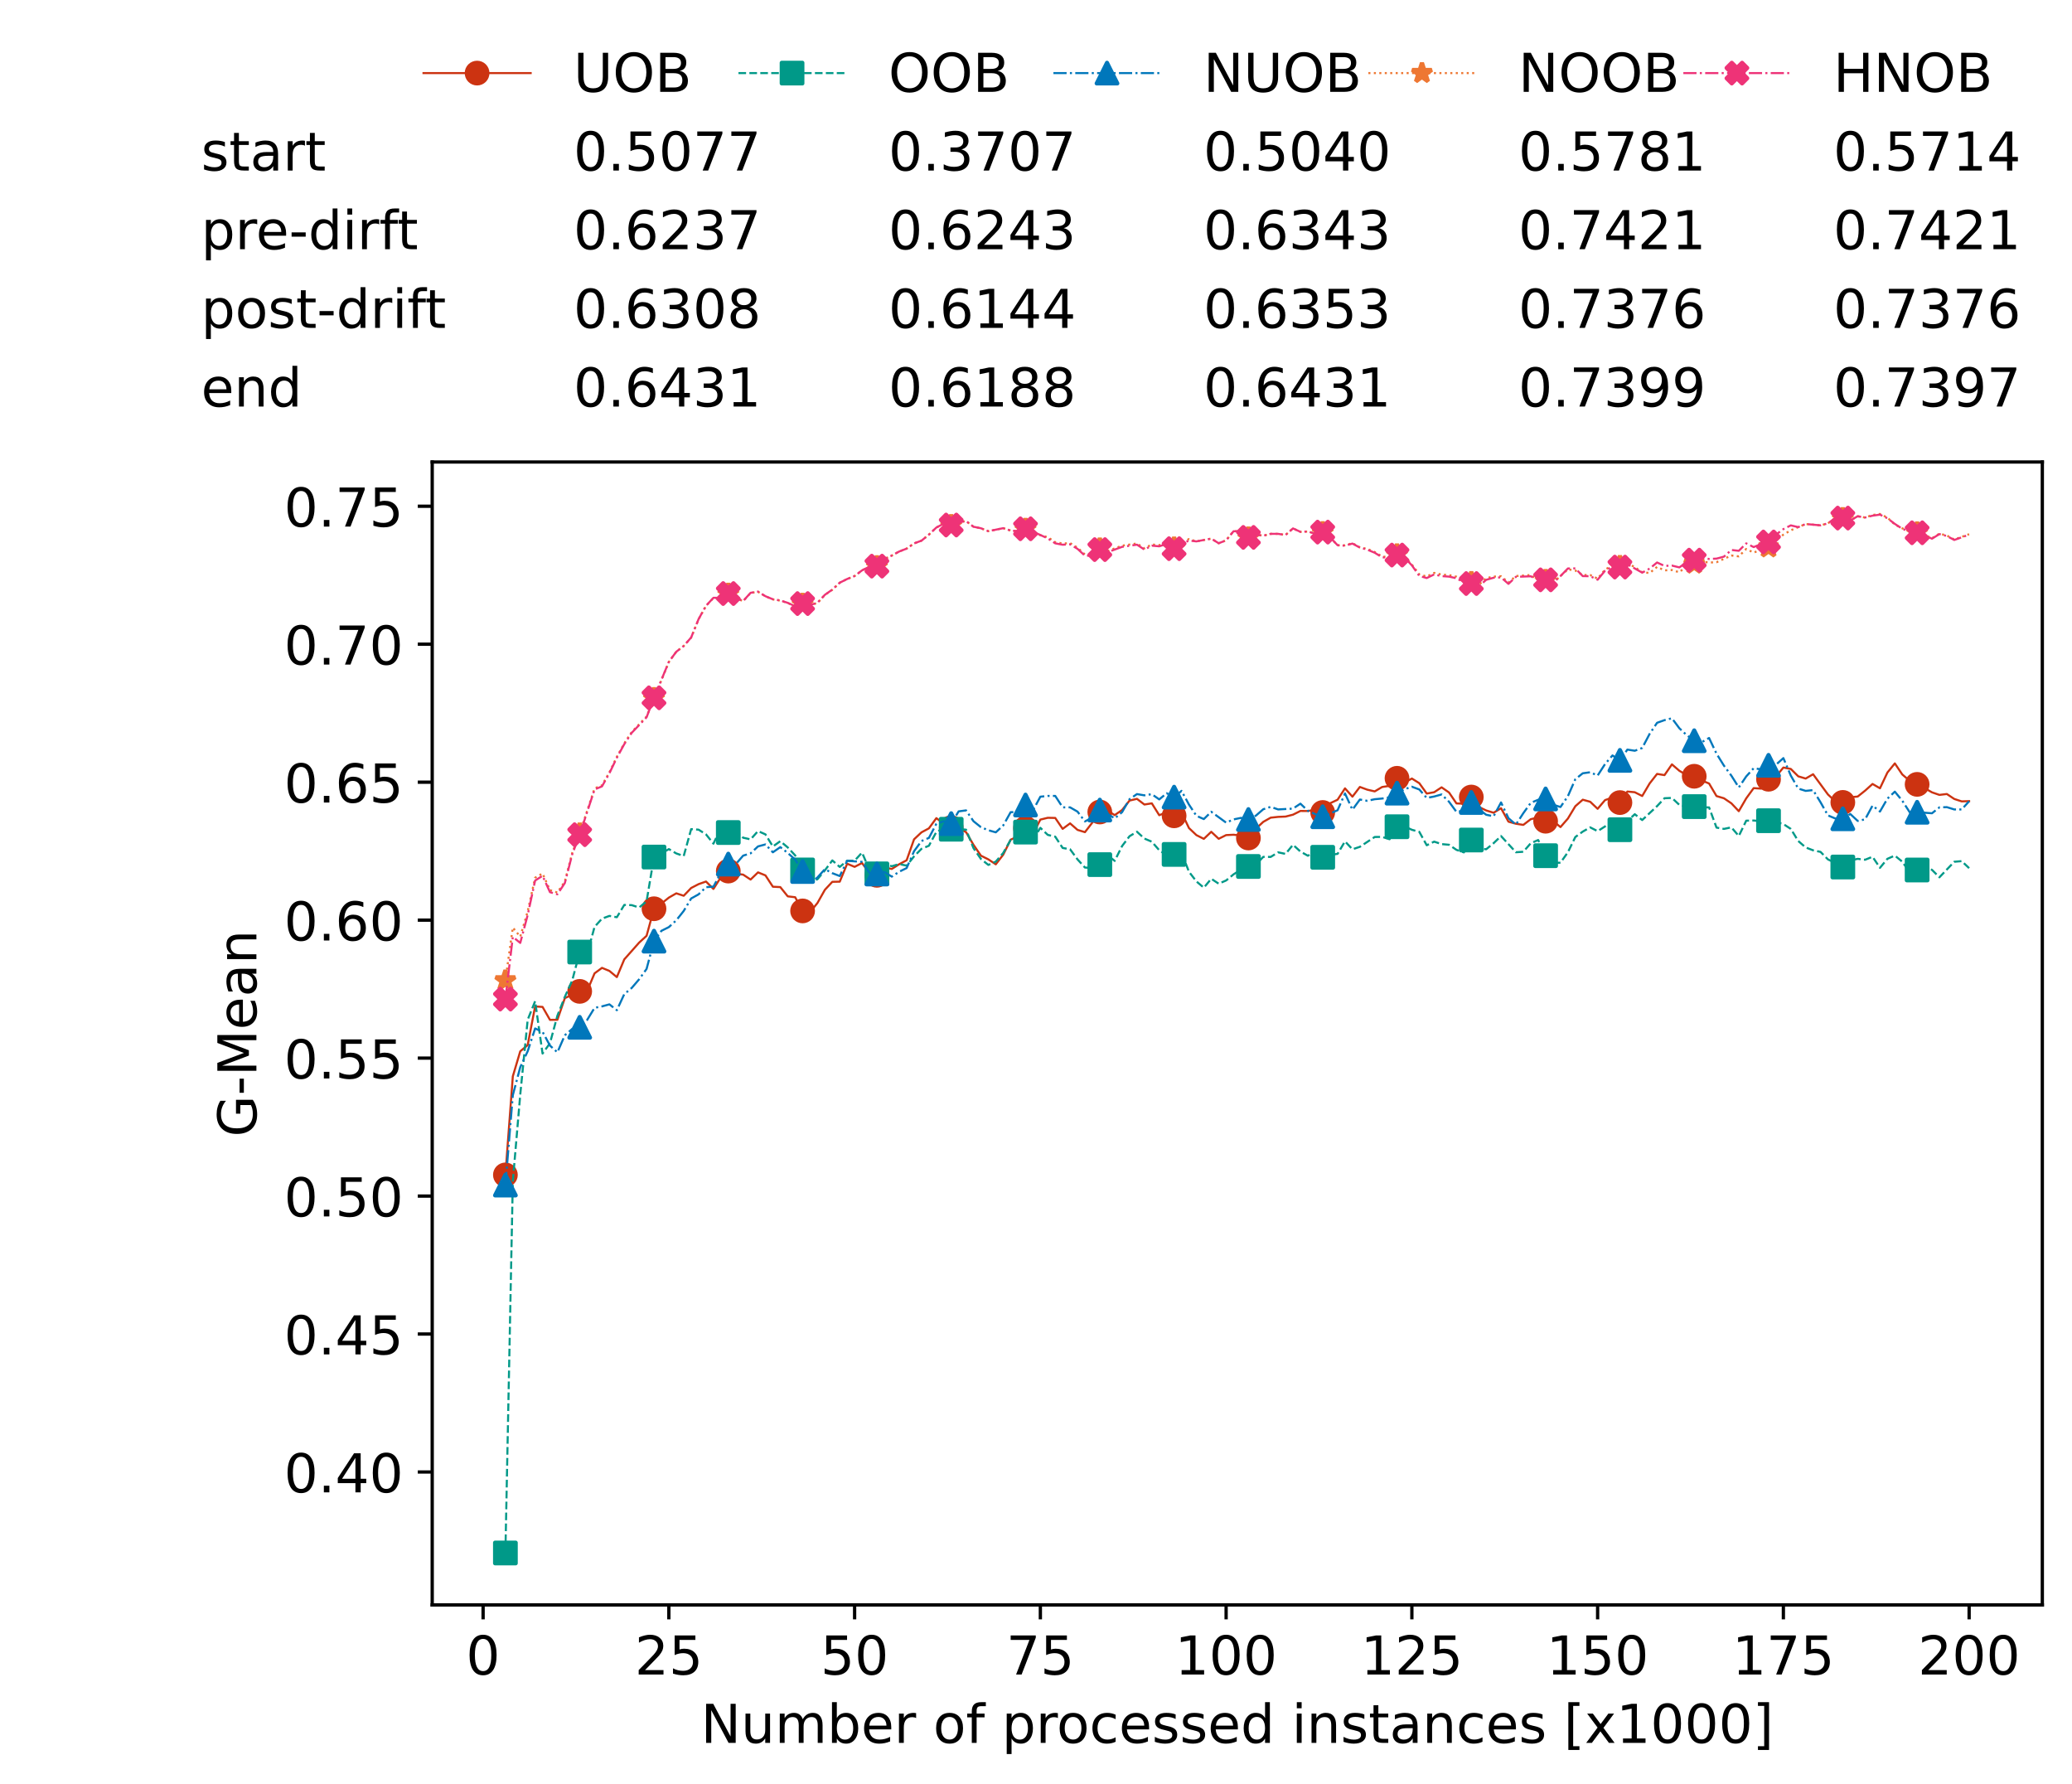 <?xml version="1.0" encoding="utf-8" standalone="no"?>
<!DOCTYPE svg PUBLIC "-//W3C//DTD SVG 1.1//EN"
  "http://www.w3.org/Graphics/SVG/1.1/DTD/svg11.dtd">
<!-- Created with matplotlib (https://matplotlib.org/) -->
<svg height="432.615pt" version="1.1" viewBox="0 0 502.65 432.615" width="502.65pt" xmlns="http://www.w3.org/2000/svg" xmlns:xlink="http://www.w3.org/1999/xlink">
 <defs>
  <style type="text/css">*{stroke-linecap:butt;stroke-linejoin:round;}</style>
 </defs>
 <g id="figure_1">
  <g id="patch_1">
   <path d="M 0 432.615 
L 502.65 432.615 
L 502.65 0 
L 0 0 
z
" style="fill:#ffffff;"/>
  </g>
  <g id="axes_1">
   <g id="patch_2">
    <path d="M 104.85 389.252 
L 495.45 389.252 
L 495.45 112.052 
L 104.85 112.052 
z
" style="fill:#ffffff;"/>
   </g>
   <g id="matplotlib.axis_1">
    <g id="xtick_1">
     <g id="line2d_1">
      <defs>
       <path d="M 0 0 
L 0 3.5 
" id="md0ed9495b3" style="stroke:#000000;stroke-width:0.8;"/>
      </defs>
      <g>
       <use style="stroke:#000000;stroke-width:0.8;" x="117.197" xlink:href="#md0ed9495b3" y="389.252"/>
      </g>
     </g>
     <g id="text_1">
      <!-- 0 -->
      <g transform="translate(113.061 406.13)scale(0.13 -0.13)">
       <defs>
        <path d="M 31.781 66.406 
Q 24.172 66.406 20.328 58.906 
Q 16.5 51.422 16.5 36.375 
Q 16.5 21.391 20.328 13.891 
Q 24.172 6.391 31.781 6.391 
Q 39.453 6.391 43.281 13.891 
Q 47.125 21.391 47.125 36.375 
Q 47.125 51.422 43.281 58.906 
Q 39.453 66.406 31.781 66.406 
z
M 31.781 74.219 
Q 44.047 74.219 50.516 64.516 
Q 56.984 54.828 56.984 36.375 
Q 56.984 17.969 50.516 8.266 
Q 44.047 -1.422 31.781 -1.422 
Q 19.531 -1.422 13.062 8.266 
Q 6.594 17.969 6.594 36.375 
Q 6.594 54.828 13.062 64.516 
Q 19.531 74.219 31.781 74.219 
z
" id="DejaVuSans-48"/>
       </defs>
       <use xlink:href="#DejaVuSans-48"/>
      </g>
     </g>
    </g>
    <g id="xtick_2">
     <g id="line2d_2">
      <g>
       <use style="stroke:#000000;stroke-width:0.8;" x="162.259" xlink:href="#md0ed9495b3" y="389.252"/>
      </g>
     </g>
     <g id="text_2">
      <!-- 25 -->
      <g transform="translate(153.988 406.13)scale(0.13 -0.13)">
       <defs>
        <path d="M 19.188 8.297 
L 53.609 8.297 
L 53.609 0 
L 7.328 0 
L 7.328 8.297 
Q 12.938 14.109 22.625 23.891 
Q 32.328 33.688 34.812 36.531 
Q 39.547 41.844 41.422 45.531 
Q 43.312 49.219 43.312 52.781 
Q 43.312 58.594 39.234 62.25 
Q 35.156 65.922 28.609 65.922 
Q 23.969 65.922 18.812 64.312 
Q 13.672 62.703 7.812 59.422 
L 7.812 69.391 
Q 13.766 71.781 18.938 73 
Q 24.125 74.219 28.422 74.219 
Q 39.75 74.219 46.484 68.547 
Q 53.219 62.891 53.219 53.422 
Q 53.219 48.922 51.531 44.891 
Q 49.859 40.875 45.406 35.406 
Q 44.188 33.984 37.641 27.219 
Q 31.109 20.453 19.188 8.297 
z
" id="DejaVuSans-50"/>
        <path d="M 10.797 72.906 
L 49.516 72.906 
L 49.516 64.594 
L 19.828 64.594 
L 19.828 46.734 
Q 21.969 47.469 24.109 47.828 
Q 26.266 48.188 28.422 48.188 
Q 40.625 48.188 47.75 41.5 
Q 54.891 34.812 54.891 23.391 
Q 54.891 11.625 47.562 5.094 
Q 40.234 -1.422 26.906 -1.422 
Q 22.312 -1.422 17.547 -0.641 
Q 12.797 0.141 7.719 1.703 
L 7.719 11.625 
Q 12.109 9.234 16.797 8.062 
Q 21.484 6.891 26.703 6.891 
Q 35.156 6.891 40.078 11.328 
Q 45.016 15.766 45.016 23.391 
Q 45.016 31 40.078 35.438 
Q 35.156 39.891 26.703 39.891 
Q 22.75 39.891 18.812 39.016 
Q 14.891 38.141 10.797 36.281 
z
" id="DejaVuSans-53"/>
       </defs>
       <use xlink:href="#DejaVuSans-50"/>
       <use x="63.623" xlink:href="#DejaVuSans-53"/>
      </g>
     </g>
    </g>
    <g id="xtick_3">
     <g id="line2d_3">
      <g>
       <use style="stroke:#000000;stroke-width:0.8;" x="207.322" xlink:href="#md0ed9495b3" y="389.252"/>
      </g>
     </g>
     <g id="text_3">
      <!-- 50 -->
      <g transform="translate(199.05 406.13)scale(0.13 -0.13)">
       <use xlink:href="#DejaVuSans-53"/>
       <use x="63.623" xlink:href="#DejaVuSans-48"/>
      </g>
     </g>
    </g>
    <g id="xtick_4">
     <g id="line2d_4">
      <g>
       <use style="stroke:#000000;stroke-width:0.8;" x="252.384" xlink:href="#md0ed9495b3" y="389.252"/>
      </g>
     </g>
     <g id="text_4">
      <!-- 75 -->
      <g transform="translate(244.113 406.13)scale(0.13 -0.13)">
       <defs>
        <path d="M 8.203 72.906 
L 55.078 72.906 
L 55.078 68.703 
L 28.609 0 
L 18.312 0 
L 43.219 64.594 
L 8.203 64.594 
z
" id="DejaVuSans-55"/>
       </defs>
       <use xlink:href="#DejaVuSans-55"/>
       <use x="63.623" xlink:href="#DejaVuSans-53"/>
      </g>
     </g>
    </g>
    <g id="xtick_5">
     <g id="line2d_5">
      <g>
       <use style="stroke:#000000;stroke-width:0.8;" x="297.446" xlink:href="#md0ed9495b3" y="389.252"/>
      </g>
     </g>
     <g id="text_5">
      <!-- 100 -->
      <g transform="translate(285.039 406.13)scale(0.13 -0.13)">
       <defs>
        <path d="M 12.406 8.297 
L 28.516 8.297 
L 28.516 63.922 
L 10.984 60.406 
L 10.984 69.391 
L 28.422 72.906 
L 38.281 72.906 
L 38.281 8.297 
L 54.391 8.297 
L 54.391 0 
L 12.406 0 
z
" id="DejaVuSans-49"/>
       </defs>
       <use xlink:href="#DejaVuSans-49"/>
       <use x="63.623" xlink:href="#DejaVuSans-48"/>
       <use x="127.246" xlink:href="#DejaVuSans-48"/>
      </g>
     </g>
    </g>
    <g id="xtick_6">
     <g id="line2d_6">
      <g>
       <use style="stroke:#000000;stroke-width:0.8;" x="342.509" xlink:href="#md0ed9495b3" y="389.252"/>
      </g>
     </g>
     <g id="text_6">
      <!-- 125 -->
      <g transform="translate(330.102 406.13)scale(0.13 -0.13)">
       <use xlink:href="#DejaVuSans-49"/>
       <use x="63.623" xlink:href="#DejaVuSans-50"/>
       <use x="127.246" xlink:href="#DejaVuSans-53"/>
      </g>
     </g>
    </g>
    <g id="xtick_7">
     <g id="line2d_7">
      <g>
       <use style="stroke:#000000;stroke-width:0.8;" x="387.571" xlink:href="#md0ed9495b3" y="389.252"/>
      </g>
     </g>
     <g id="text_7">
      <!-- 150 -->
      <g transform="translate(375.164 406.13)scale(0.13 -0.13)">
       <use xlink:href="#DejaVuSans-49"/>
       <use x="63.623" xlink:href="#DejaVuSans-53"/>
       <use x="127.246" xlink:href="#DejaVuSans-48"/>
      </g>
     </g>
    </g>
    <g id="xtick_8">
     <g id="line2d_8">
      <g>
       <use style="stroke:#000000;stroke-width:0.8;" x="432.633" xlink:href="#md0ed9495b3" y="389.252"/>
      </g>
     </g>
     <g id="text_8">
      <!-- 175 -->
      <g transform="translate(420.226 406.13)scale(0.13 -0.13)">
       <use xlink:href="#DejaVuSans-49"/>
       <use x="63.623" xlink:href="#DejaVuSans-55"/>
       <use x="127.246" xlink:href="#DejaVuSans-53"/>
      </g>
     </g>
    </g>
    <g id="xtick_9">
     <g id="line2d_9">
      <g>
       <use style="stroke:#000000;stroke-width:0.8;" x="477.695" xlink:href="#md0ed9495b3" y="389.252"/>
      </g>
     </g>
     <g id="text_9">
      <!-- 200 -->
      <g transform="translate(465.289 406.13)scale(0.13 -0.13)">
       <use xlink:href="#DejaVuSans-50"/>
       <use x="63.623" xlink:href="#DejaVuSans-48"/>
       <use x="127.246" xlink:href="#DejaVuSans-48"/>
      </g>
     </g>
    </g>
    <g id="text_10">
     <!-- Number of processed instances [x1000] -->
     <g transform="translate(170.025 422.711)scale(0.13 -0.13)">
      <defs>
       <path d="M 9.812 72.906 
L 23.094 72.906 
L 55.422 11.922 
L 55.422 72.906 
L 64.984 72.906 
L 64.984 0 
L 51.703 0 
L 19.391 60.984 
L 19.391 0 
L 9.812 0 
z
" id="DejaVuSans-78"/>
       <path d="M 8.5 21.578 
L 8.5 54.688 
L 17.484 54.688 
L 17.484 21.922 
Q 17.484 14.156 20.5 10.266 
Q 23.531 6.391 29.594 6.391 
Q 36.859 6.391 41.078 11.031 
Q 45.312 15.672 45.312 23.688 
L 45.312 54.688 
L 54.297 54.688 
L 54.297 0 
L 45.312 0 
L 45.312 8.406 
Q 42.047 3.422 37.719 1 
Q 33.406 -1.422 27.688 -1.422 
Q 18.266 -1.422 13.375 4.438 
Q 8.5 10.297 8.5 21.578 
z
M 31.109 56 
z
" id="DejaVuSans-117"/>
       <path d="M 52 44.188 
Q 55.375 50.25 60.062 53.125 
Q 64.75 56 71.094 56 
Q 79.641 56 84.281 50.016 
Q 88.922 44.047 88.922 33.016 
L 88.922 0 
L 79.891 0 
L 79.891 32.719 
Q 79.891 40.578 77.094 44.375 
Q 74.312 48.188 68.609 48.188 
Q 61.625 48.188 57.562 43.547 
Q 53.516 38.922 53.516 30.906 
L 53.516 0 
L 44.484 0 
L 44.484 32.719 
Q 44.484 40.625 41.703 44.406 
Q 38.922 48.188 33.109 48.188 
Q 26.219 48.188 22.156 43.531 
Q 18.109 38.875 18.109 30.906 
L 18.109 0 
L 9.078 0 
L 9.078 54.688 
L 18.109 54.688 
L 18.109 46.188 
Q 21.188 51.219 25.484 53.609 
Q 29.781 56 35.688 56 
Q 41.656 56 45.828 52.969 
Q 50 49.953 52 44.188 
z
" id="DejaVuSans-109"/>
       <path d="M 48.688 27.297 
Q 48.688 37.203 44.609 42.844 
Q 40.531 48.484 33.406 48.484 
Q 26.266 48.484 22.188 42.844 
Q 18.109 37.203 18.109 27.297 
Q 18.109 17.391 22.188 11.75 
Q 26.266 6.109 33.406 6.109 
Q 40.531 6.109 44.609 11.75 
Q 48.688 17.391 48.688 27.297 
z
M 18.109 46.391 
Q 20.953 51.266 25.266 53.625 
Q 29.594 56 35.594 56 
Q 45.562 56 51.781 48.094 
Q 58.016 40.188 58.016 27.297 
Q 58.016 14.406 51.781 6.484 
Q 45.562 -1.422 35.594 -1.422 
Q 29.594 -1.422 25.266 0.953 
Q 20.953 3.328 18.109 8.203 
L 18.109 0 
L 9.078 0 
L 9.078 75.984 
L 18.109 75.984 
z
" id="DejaVuSans-98"/>
       <path d="M 56.203 29.594 
L 56.203 25.203 
L 14.891 25.203 
Q 15.484 15.922 20.484 11.062 
Q 25.484 6.203 34.422 6.203 
Q 39.594 6.203 44.453 7.469 
Q 49.312 8.734 54.109 11.281 
L 54.109 2.781 
Q 49.266 0.734 44.188 -0.344 
Q 39.109 -1.422 33.891 -1.422 
Q 20.797 -1.422 13.156 6.188 
Q 5.516 13.812 5.516 26.812 
Q 5.516 40.234 12.766 48.109 
Q 20.016 56 32.328 56 
Q 43.359 56 49.781 48.891 
Q 56.203 41.797 56.203 29.594 
z
M 47.219 32.234 
Q 47.125 39.594 43.094 43.984 
Q 39.062 48.391 32.422 48.391 
Q 24.906 48.391 20.391 44.141 
Q 15.875 39.891 15.188 32.172 
z
" id="DejaVuSans-101"/>
       <path d="M 41.109 46.297 
Q 39.594 47.172 37.812 47.578 
Q 36.031 48 33.891 48 
Q 26.266 48 22.188 43.047 
Q 18.109 38.094 18.109 28.812 
L 18.109 0 
L 9.078 0 
L 9.078 54.688 
L 18.109 54.688 
L 18.109 46.188 
Q 20.953 51.172 25.484 53.578 
Q 30.031 56 36.531 56 
Q 37.453 56 38.578 55.875 
Q 39.703 55.766 41.062 55.516 
z
" id="DejaVuSans-114"/>
       <path id="DejaVuSans-32"/>
       <path d="M 30.609 48.391 
Q 23.391 48.391 19.188 42.75 
Q 14.984 37.109 14.984 27.297 
Q 14.984 17.484 19.156 11.844 
Q 23.344 6.203 30.609 6.203 
Q 37.797 6.203 41.984 11.859 
Q 46.188 17.531 46.188 27.297 
Q 46.188 37.016 41.984 42.703 
Q 37.797 48.391 30.609 48.391 
z
M 30.609 56 
Q 42.328 56 49.016 48.375 
Q 55.719 40.766 55.719 27.297 
Q 55.719 13.875 49.016 6.219 
Q 42.328 -1.422 30.609 -1.422 
Q 18.844 -1.422 12.172 6.219 
Q 5.516 13.875 5.516 27.297 
Q 5.516 40.766 12.172 48.375 
Q 18.844 56 30.609 56 
z
" id="DejaVuSans-111"/>
       <path d="M 37.109 75.984 
L 37.109 68.5 
L 28.516 68.5 
Q 23.688 68.5 21.797 66.547 
Q 19.922 64.594 19.922 59.516 
L 19.922 54.688 
L 34.719 54.688 
L 34.719 47.703 
L 19.922 47.703 
L 19.922 0 
L 10.891 0 
L 10.891 47.703 
L 2.297 47.703 
L 2.297 54.688 
L 10.891 54.688 
L 10.891 58.5 
Q 10.891 67.625 15.141 71.797 
Q 19.391 75.984 28.609 75.984 
z
" id="DejaVuSans-102"/>
       <path d="M 18.109 8.203 
L 18.109 -20.797 
L 9.078 -20.797 
L 9.078 54.688 
L 18.109 54.688 
L 18.109 46.391 
Q 20.953 51.266 25.266 53.625 
Q 29.594 56 35.594 56 
Q 45.562 56 51.781 48.094 
Q 58.016 40.188 58.016 27.297 
Q 58.016 14.406 51.781 6.484 
Q 45.562 -1.422 35.594 -1.422 
Q 29.594 -1.422 25.266 0.953 
Q 20.953 3.328 18.109 8.203 
z
M 48.688 27.297 
Q 48.688 37.203 44.609 42.844 
Q 40.531 48.484 33.406 48.484 
Q 26.266 48.484 22.188 42.844 
Q 18.109 37.203 18.109 27.297 
Q 18.109 17.391 22.188 11.75 
Q 26.266 6.109 33.406 6.109 
Q 40.531 6.109 44.609 11.75 
Q 48.688 17.391 48.688 27.297 
z
" id="DejaVuSans-112"/>
       <path d="M 48.781 52.594 
L 48.781 44.188 
Q 44.969 46.297 41.141 47.344 
Q 37.312 48.391 33.406 48.391 
Q 24.656 48.391 19.812 42.844 
Q 14.984 37.312 14.984 27.297 
Q 14.984 17.281 19.812 11.734 
Q 24.656 6.203 33.406 6.203 
Q 37.312 6.203 41.141 7.25 
Q 44.969 8.297 48.781 10.406 
L 48.781 2.094 
Q 45.016 0.344 40.984 -0.531 
Q 36.969 -1.422 32.422 -1.422 
Q 20.062 -1.422 12.781 6.344 
Q 5.516 14.109 5.516 27.297 
Q 5.516 40.672 12.859 48.328 
Q 20.219 56 33.016 56 
Q 37.156 56 41.109 55.141 
Q 45.062 54.297 48.781 52.594 
z
" id="DejaVuSans-99"/>
       <path d="M 44.281 53.078 
L 44.281 44.578 
Q 40.484 46.531 36.375 47.5 
Q 32.281 48.484 27.875 48.484 
Q 21.188 48.484 17.844 46.438 
Q 14.5 44.391 14.5 40.281 
Q 14.5 37.156 16.891 35.375 
Q 19.281 33.594 26.516 31.984 
L 29.594 31.297 
Q 39.156 29.25 43.188 25.516 
Q 47.219 21.781 47.219 15.094 
Q 47.219 7.469 41.188 3.016 
Q 35.156 -1.422 24.609 -1.422 
Q 20.219 -1.422 15.453 -0.562 
Q 10.688 0.297 5.422 2 
L 5.422 11.281 
Q 10.406 8.688 15.234 7.391 
Q 20.062 6.109 24.812 6.109 
Q 31.156 6.109 34.562 8.281 
Q 37.984 10.453 37.984 14.406 
Q 37.984 18.062 35.516 20.016 
Q 33.062 21.969 24.703 23.781 
L 21.578 24.516 
Q 13.234 26.266 9.516 29.906 
Q 5.812 33.547 5.812 39.891 
Q 5.812 47.609 11.281 51.797 
Q 16.75 56 26.812 56 
Q 31.781 56 36.172 55.266 
Q 40.578 54.547 44.281 53.078 
z
" id="DejaVuSans-115"/>
       <path d="M 45.406 46.391 
L 45.406 75.984 
L 54.391 75.984 
L 54.391 0 
L 45.406 0 
L 45.406 8.203 
Q 42.578 3.328 38.25 0.953 
Q 33.938 -1.422 27.875 -1.422 
Q 17.969 -1.422 11.734 6.484 
Q 5.516 14.406 5.516 27.297 
Q 5.516 40.188 11.734 48.094 
Q 17.969 56 27.875 56 
Q 33.938 56 38.25 53.625 
Q 42.578 51.266 45.406 46.391 
z
M 14.797 27.297 
Q 14.797 17.391 18.875 11.75 
Q 22.953 6.109 30.078 6.109 
Q 37.203 6.109 41.297 11.75 
Q 45.406 17.391 45.406 27.297 
Q 45.406 37.203 41.297 42.844 
Q 37.203 48.484 30.078 48.484 
Q 22.953 48.484 18.875 42.844 
Q 14.797 37.203 14.797 27.297 
z
" id="DejaVuSans-100"/>
       <path d="M 9.422 54.688 
L 18.406 54.688 
L 18.406 0 
L 9.422 0 
z
M 9.422 75.984 
L 18.406 75.984 
L 18.406 64.594 
L 9.422 64.594 
z
" id="DejaVuSans-105"/>
       <path d="M 54.891 33.016 
L 54.891 0 
L 45.906 0 
L 45.906 32.719 
Q 45.906 40.484 42.875 44.328 
Q 39.844 48.188 33.797 48.188 
Q 26.516 48.188 22.312 43.547 
Q 18.109 38.922 18.109 30.906 
L 18.109 0 
L 9.078 0 
L 9.078 54.688 
L 18.109 54.688 
L 18.109 46.188 
Q 21.344 51.125 25.703 53.562 
Q 30.078 56 35.797 56 
Q 45.219 56 50.047 50.172 
Q 54.891 44.344 54.891 33.016 
z
" id="DejaVuSans-110"/>
       <path d="M 18.312 70.219 
L 18.312 54.688 
L 36.812 54.688 
L 36.812 47.703 
L 18.312 47.703 
L 18.312 18.016 
Q 18.312 11.328 20.141 9.422 
Q 21.969 7.516 27.594 7.516 
L 36.812 7.516 
L 36.812 0 
L 27.594 0 
Q 17.188 0 13.234 3.875 
Q 9.281 7.766 9.281 18.016 
L 9.281 47.703 
L 2.688 47.703 
L 2.688 54.688 
L 9.281 54.688 
L 9.281 70.219 
z
" id="DejaVuSans-116"/>
       <path d="M 34.281 27.484 
Q 23.391 27.484 19.188 25 
Q 14.984 22.516 14.984 16.5 
Q 14.984 11.719 18.141 8.906 
Q 21.297 6.109 26.703 6.109 
Q 34.188 6.109 38.703 11.406 
Q 43.219 16.703 43.219 25.484 
L 43.219 27.484 
z
M 52.203 31.203 
L 52.203 0 
L 43.219 0 
L 43.219 8.297 
Q 40.141 3.328 35.547 0.953 
Q 30.953 -1.422 24.312 -1.422 
Q 15.922 -1.422 10.953 3.297 
Q 6 8.016 6 15.922 
Q 6 25.141 12.172 29.828 
Q 18.359 34.516 30.609 34.516 
L 43.219 34.516 
L 43.219 35.406 
Q 43.219 41.609 39.141 45 
Q 35.062 48.391 27.688 48.391 
Q 23 48.391 18.547 47.266 
Q 14.109 46.141 10.016 43.891 
L 10.016 52.203 
Q 14.938 54.109 19.578 55.047 
Q 24.219 56 28.609 56 
Q 40.484 56 46.344 49.844 
Q 52.203 43.703 52.203 31.203 
z
" id="DejaVuSans-97"/>
       <path d="M 8.594 75.984 
L 29.297 75.984 
L 29.297 69 
L 17.578 69 
L 17.578 -6.203 
L 29.297 -6.203 
L 29.297 -13.188 
L 8.594 -13.188 
z
" id="DejaVuSans-91"/>
       <path d="M 54.891 54.688 
L 35.109 28.078 
L 55.906 0 
L 45.312 0 
L 29.391 21.484 
L 13.484 0 
L 2.875 0 
L 24.125 28.609 
L 4.688 54.688 
L 15.281 54.688 
L 29.781 35.203 
L 44.281 54.688 
z
" id="DejaVuSans-120"/>
       <path d="M 30.422 75.984 
L 30.422 -13.188 
L 9.719 -13.188 
L 9.719 -6.203 
L 21.391 -6.203 
L 21.391 69 
L 9.719 69 
L 9.719 75.984 
z
" id="DejaVuSans-93"/>
      </defs>
      <use xlink:href="#DejaVuSans-78"/>
      <use x="74.805" xlink:href="#DejaVuSans-117"/>
      <use x="138.184" xlink:href="#DejaVuSans-109"/>
      <use x="235.596" xlink:href="#DejaVuSans-98"/>
      <use x="299.072" xlink:href="#DejaVuSans-101"/>
      <use x="360.596" xlink:href="#DejaVuSans-114"/>
      <use x="401.709" xlink:href="#DejaVuSans-32"/>
      <use x="433.496" xlink:href="#DejaVuSans-111"/>
      <use x="494.678" xlink:href="#DejaVuSans-102"/>
      <use x="529.883" xlink:href="#DejaVuSans-32"/>
      <use x="561.67" xlink:href="#DejaVuSans-112"/>
      <use x="625.146" xlink:href="#DejaVuSans-114"/>
      <use x="664.01" xlink:href="#DejaVuSans-111"/>
      <use x="725.191" xlink:href="#DejaVuSans-99"/>
      <use x="780.172" xlink:href="#DejaVuSans-101"/>
      <use x="841.695" xlink:href="#DejaVuSans-115"/>
      <use x="893.795" xlink:href="#DejaVuSans-115"/>
      <use x="945.895" xlink:href="#DejaVuSans-101"/>
      <use x="1007.418" xlink:href="#DejaVuSans-100"/>
      <use x="1070.895" xlink:href="#DejaVuSans-32"/>
      <use x="1102.682" xlink:href="#DejaVuSans-105"/>
      <use x="1130.465" xlink:href="#DejaVuSans-110"/>
      <use x="1193.844" xlink:href="#DejaVuSans-115"/>
      <use x="1245.943" xlink:href="#DejaVuSans-116"/>
      <use x="1285.152" xlink:href="#DejaVuSans-97"/>
      <use x="1346.432" xlink:href="#DejaVuSans-110"/>
      <use x="1409.811" xlink:href="#DejaVuSans-99"/>
      <use x="1464.791" xlink:href="#DejaVuSans-101"/>
      <use x="1526.314" xlink:href="#DejaVuSans-115"/>
      <use x="1578.414" xlink:href="#DejaVuSans-32"/>
      <use x="1610.201" xlink:href="#DejaVuSans-91"/>
      <use x="1649.215" xlink:href="#DejaVuSans-120"/>
      <use x="1708.395" xlink:href="#DejaVuSans-49"/>
      <use x="1772.018" xlink:href="#DejaVuSans-48"/>
      <use x="1835.641" xlink:href="#DejaVuSans-48"/>
      <use x="1899.264" xlink:href="#DejaVuSans-48"/>
      <use x="1962.887" xlink:href="#DejaVuSans-93"/>
     </g>
    </g>
   </g>
   <g id="matplotlib.axis_2">
    <g id="ytick_1">
     <g id="line2d_10">
      <defs>
       <path d="M 0 0 
L -3.5 0 
" id="m1e4df35075" style="stroke:#000000;stroke-width:0.8;"/>
      </defs>
      <g>
       <use style="stroke:#000000;stroke-width:0.8;" x="104.85" xlink:href="#m1e4df35075" y="357.01"/>
      </g>
     </g>
     <g id="text_11">
      <!-- 0.40 -->
      <g transform="translate(68.905 361.949)scale(0.13 -0.13)">
       <defs>
        <path d="M 10.688 12.406 
L 21 12.406 
L 21 0 
L 10.688 0 
z
" id="DejaVuSans-46"/>
        <path d="M 37.797 64.312 
L 12.891 25.391 
L 37.797 25.391 
z
M 35.203 72.906 
L 47.609 72.906 
L 47.609 25.391 
L 58.016 25.391 
L 58.016 17.188 
L 47.609 17.188 
L 47.609 0 
L 37.797 0 
L 37.797 17.188 
L 4.891 17.188 
L 4.891 26.703 
z
" id="DejaVuSans-52"/>
       </defs>
       <use xlink:href="#DejaVuSans-48"/>
       <use x="63.623" xlink:href="#DejaVuSans-46"/>
       <use x="95.41" xlink:href="#DejaVuSans-52"/>
       <use x="159.033" xlink:href="#DejaVuSans-48"/>
      </g>
     </g>
    </g>
    <g id="ytick_2">
     <g id="line2d_11">
      <g>
       <use style="stroke:#000000;stroke-width:0.8;" x="104.85" xlink:href="#m1e4df35075" y="323.549"/>
      </g>
     </g>
     <g id="text_12">
      <!-- 0.45 -->
      <g transform="translate(68.905 328.488)scale(0.13 -0.13)">
       <use xlink:href="#DejaVuSans-48"/>
       <use x="63.623" xlink:href="#DejaVuSans-46"/>
       <use x="95.41" xlink:href="#DejaVuSans-52"/>
       <use x="159.033" xlink:href="#DejaVuSans-53"/>
      </g>
     </g>
    </g>
    <g id="ytick_3">
     <g id="line2d_12">
      <g>
       <use style="stroke:#000000;stroke-width:0.8;" x="104.85" xlink:href="#m1e4df35075" y="290.087"/>
      </g>
     </g>
     <g id="text_13">
      <!-- 0.50 -->
      <g transform="translate(68.905 295.026)scale(0.13 -0.13)">
       <use xlink:href="#DejaVuSans-48"/>
       <use x="63.623" xlink:href="#DejaVuSans-46"/>
       <use x="95.41" xlink:href="#DejaVuSans-53"/>
       <use x="159.033" xlink:href="#DejaVuSans-48"/>
      </g>
     </g>
    </g>
    <g id="ytick_4">
     <g id="line2d_13">
      <g>
       <use style="stroke:#000000;stroke-width:0.8;" x="104.85" xlink:href="#m1e4df35075" y="256.626"/>
      </g>
     </g>
     <g id="text_14">
      <!-- 0.55 -->
      <g transform="translate(68.905 261.565)scale(0.13 -0.13)">
       <use xlink:href="#DejaVuSans-48"/>
       <use x="63.623" xlink:href="#DejaVuSans-46"/>
       <use x="95.41" xlink:href="#DejaVuSans-53"/>
       <use x="159.033" xlink:href="#DejaVuSans-53"/>
      </g>
     </g>
    </g>
    <g id="ytick_5">
     <g id="line2d_14">
      <g>
       <use style="stroke:#000000;stroke-width:0.8;" x="104.85" xlink:href="#m1e4df35075" y="223.164"/>
      </g>
     </g>
     <g id="text_15">
      <!-- 0.60 -->
      <g transform="translate(68.905 228.103)scale(0.13 -0.13)">
       <defs>
        <path d="M 33.016 40.375 
Q 26.375 40.375 22.484 35.828 
Q 18.609 31.297 18.609 23.391 
Q 18.609 15.531 22.484 10.953 
Q 26.375 6.391 33.016 6.391 
Q 39.656 6.391 43.531 10.953 
Q 47.406 15.531 47.406 23.391 
Q 47.406 31.297 43.531 35.828 
Q 39.656 40.375 33.016 40.375 
z
M 52.594 71.297 
L 52.594 62.312 
Q 48.875 64.062 45.094 64.984 
Q 41.312 65.922 37.594 65.922 
Q 27.828 65.922 22.672 59.328 
Q 17.531 52.734 16.797 39.406 
Q 19.672 43.656 24.016 45.922 
Q 28.375 48.188 33.594 48.188 
Q 44.578 48.188 50.953 41.516 
Q 57.328 34.859 57.328 23.391 
Q 57.328 12.156 50.688 5.359 
Q 44.047 -1.422 33.016 -1.422 
Q 20.359 -1.422 13.672 8.266 
Q 6.984 17.969 6.984 36.375 
Q 6.984 53.656 15.188 63.938 
Q 23.391 74.219 37.203 74.219 
Q 40.922 74.219 44.703 73.484 
Q 48.484 72.75 52.594 71.297 
z
" id="DejaVuSans-54"/>
       </defs>
       <use xlink:href="#DejaVuSans-48"/>
       <use x="63.623" xlink:href="#DejaVuSans-46"/>
       <use x="95.41" xlink:href="#DejaVuSans-54"/>
       <use x="159.033" xlink:href="#DejaVuSans-48"/>
      </g>
     </g>
    </g>
    <g id="ytick_6">
     <g id="line2d_15">
      <g>
       <use style="stroke:#000000;stroke-width:0.8;" x="104.85" xlink:href="#m1e4df35075" y="189.703"/>
      </g>
     </g>
     <g id="text_16">
      <!-- 0.65 -->
      <g transform="translate(68.905 194.642)scale(0.13 -0.13)">
       <use xlink:href="#DejaVuSans-48"/>
       <use x="63.623" xlink:href="#DejaVuSans-46"/>
       <use x="95.41" xlink:href="#DejaVuSans-54"/>
       <use x="159.033" xlink:href="#DejaVuSans-53"/>
      </g>
     </g>
    </g>
    <g id="ytick_7">
     <g id="line2d_16">
      <g>
       <use style="stroke:#000000;stroke-width:0.8;" x="104.85" xlink:href="#m1e4df35075" y="156.241"/>
      </g>
     </g>
     <g id="text_17">
      <!-- 0.70 -->
      <g transform="translate(68.905 161.18)scale(0.13 -0.13)">
       <use xlink:href="#DejaVuSans-48"/>
       <use x="63.623" xlink:href="#DejaVuSans-46"/>
       <use x="95.41" xlink:href="#DejaVuSans-55"/>
       <use x="159.033" xlink:href="#DejaVuSans-48"/>
      </g>
     </g>
    </g>
    <g id="ytick_8">
     <g id="line2d_17">
      <g>
       <use style="stroke:#000000;stroke-width:0.8;" x="104.85" xlink:href="#m1e4df35075" y="122.78"/>
      </g>
     </g>
     <g id="text_18">
      <!-- 0.75 -->
      <g transform="translate(68.905 127.719)scale(0.13 -0.13)">
       <use xlink:href="#DejaVuSans-48"/>
       <use x="63.623" xlink:href="#DejaVuSans-46"/>
       <use x="95.41" xlink:href="#DejaVuSans-55"/>
       <use x="159.033" xlink:href="#DejaVuSans-53"/>
      </g>
     </g>
    </g>
    <g id="text_19">
     <!-- G-Mean -->
     <g transform="translate(62.201 275.744)rotate(-90)scale(0.13 -0.13)">
      <defs>
       <path d="M 59.516 10.406 
L 59.516 29.984 
L 43.406 29.984 
L 43.406 38.094 
L 69.281 38.094 
L 69.281 6.781 
Q 63.578 2.734 56.688 0.656 
Q 49.812 -1.422 42 -1.422 
Q 24.906 -1.422 15.25 8.562 
Q 5.609 18.562 5.609 36.375 
Q 5.609 54.25 15.25 64.234 
Q 24.906 74.219 42 74.219 
Q 49.125 74.219 55.547 72.453 
Q 61.969 70.703 67.391 67.281 
L 67.391 56.781 
Q 61.922 61.422 55.766 63.766 
Q 49.609 66.109 42.828 66.109 
Q 29.438 66.109 22.719 58.641 
Q 16.016 51.172 16.016 36.375 
Q 16.016 21.625 22.719 14.156 
Q 29.438 6.688 42.828 6.688 
Q 48.047 6.688 52.141 7.594 
Q 56.25 8.5 59.516 10.406 
z
" id="DejaVuSans-71"/>
       <path d="M 4.891 31.391 
L 31.203 31.391 
L 31.203 23.391 
L 4.891 23.391 
z
" id="DejaVuSans-45"/>
       <path d="M 9.812 72.906 
L 24.516 72.906 
L 43.109 23.297 
L 61.812 72.906 
L 76.516 72.906 
L 76.516 0 
L 66.891 0 
L 66.891 64.016 
L 48.094 14.016 
L 38.188 14.016 
L 19.391 64.016 
L 19.391 0 
L 9.812 0 
z
" id="DejaVuSans-77"/>
      </defs>
      <use xlink:href="#DejaVuSans-71"/>
      <use x="77.49" xlink:href="#DejaVuSans-45"/>
      <use x="113.574" xlink:href="#DejaVuSans-77"/>
      <use x="199.854" xlink:href="#DejaVuSans-101"/>
      <use x="261.377" xlink:href="#DejaVuSans-97"/>
      <use x="322.656" xlink:href="#DejaVuSans-110"/>
     </g>
    </g>
   </g>
   <g id="line2d_18"/>
   <g id="line2d_19"/>
   <g id="line2d_20"/>
   <g id="line2d_21"/>
   <g id="line2d_22"/>
   <g id="line2d_23">
    <path clip-path="url(#p8991430cba)" d="M 122.605 284.956 
L 124.407 261.046 
L 126.21 254.973 
L 128.012 253.467 
L 129.815 244.097 
L 131.617 244.211 
L 133.419 247.349 
L 135.222 247.333 
L 137.024 242.079 
L 140.629 240.442 
L 142.432 240.341 
L 144.234 236.07 
L 146.037 234.74 
L 147.839 235.483 
L 149.642 236.979 
L 151.444 232.684 
L 155.049 228.616 
L 156.852 226.965 
L 158.654 220.404 
L 160.457 219.146 
L 162.259 217.702 
L 164.062 216.664 
L 165.864 217.253 
L 167.667 215.369 
L 169.469 214.435 
L 171.272 213.799 
L 173.074 215.598 
L 174.877 212.755 
L 176.679 211.265 
L 178.482 211.896 
L 180.284 212.13 
L 182.087 213.32 
L 183.889 211.58 
L 185.692 212.314 
L 187.494 215.059 
L 189.297 215.152 
L 191.099 217.394 
L 192.902 217.609 
L 194.704 220.928 
L 196.507 221.234 
L 198.309 219.003 
L 200.112 215.807 
L 201.914 213.869 
L 203.717 213.834 
L 205.519 209.478 
L 207.322 210.243 
L 209.124 209.305 
L 210.927 211.805 
L 212.729 212.295 
L 214.532 210.359 
L 216.334 210.756 
L 218.137 209.607 
L 219.939 208.646 
L 221.742 203.562 
L 223.544 201.871 
L 225.347 200.902 
L 227.149 198.43 
L 228.952 199.795 
L 230.754 200.719 
L 232.557 200.876 
L 234.359 201.816 
L 236.162 204.902 
L 237.964 207.531 
L 239.767 208.429 
L 241.569 209.625 
L 243.372 207.293 
L 245.174 203.651 
L 246.976 202.861 
L 248.779 200.858 
L 250.581 202.284 
L 252.384 198.78 
L 254.186 198.34 
L 255.989 198.378 
L 257.791 201.028 
L 259.594 199.697 
L 261.396 201.275 
L 263.199 201.827 
L 265.001 199.489 
L 266.804 196.938 
L 268.606 196.545 
L 270.409 197.696 
L 272.211 196.451 
L 274.014 194.161 
L 275.816 193.747 
L 277.619 195.124 
L 279.421 194.837 
L 281.224 197.717 
L 283.026 196.965 
L 284.829 197.866 
L 286.631 197.045 
L 288.434 200.835 
L 290.236 202.542 
L 292.039 203.454 
L 293.841 201.74 
L 295.644 203.435 
L 297.446 202.54 
L 299.249 202.454 
L 301.051 202.636 
L 302.854 203.247 
L 304.656 200.997 
L 306.459 199.33 
L 308.261 198.311 
L 310.064 198.122 
L 311.866 198.048 
L 313.669 197.587 
L 315.471 196.685 
L 317.274 196.7 
L 319.076 196.408 
L 320.879 197.054 
L 322.681 194.815 
L 324.484 193.96 
L 326.286 191.205 
L 328.089 193.22 
L 329.891 190.862 
L 331.694 191.524 
L 333.496 191.94 
L 335.299 190.873 
L 337.101 190.593 
L 338.904 188.762 
L 340.706 189.837 
L 342.509 188.82 
L 344.311 189.952 
L 346.114 192.463 
L 347.916 192.143 
L 349.719 190.952 
L 351.521 192.207 
L 353.324 194.856 
L 355.126 194.925 
L 356.928 193.308 
L 358.731 195.686 
L 360.533 196.564 
L 362.336 197.119 
L 364.138 196.019 
L 365.941 199.285 
L 367.743 199.784 
L 369.546 200.063 
L 371.348 198.684 
L 373.151 198.25 
L 374.953 199.175 
L 376.756 199.101 
L 378.558 200.593 
L 380.361 198.524 
L 382.163 195.535 
L 383.966 193.955 
L 385.768 194.456 
L 387.571 196.164 
L 389.373 194.05 
L 391.176 193.423 
L 392.978 194.655 
L 394.781 191.977 
L 396.583 192.144 
L 398.386 193.059 
L 400.188 190.011 
L 401.991 187.702 
L 403.793 187.991 
L 405.596 185.386 
L 407.398 186.94 
L 409.201 188.005 
L 411.003 188.271 
L 412.806 189.286 
L 414.608 190.024 
L 416.411 193.074 
L 418.213 193.607 
L 420.016 194.831 
L 421.818 196.737 
L 423.621 193.629 
L 425.423 191.146 
L 427.226 191.265 
L 429.028 188.994 
L 430.831 188.328 
L 432.633 186.155 
L 434.436 186.497 
L 436.238 188.283 
L 438.041 188.825 
L 439.843 187.781 
L 443.448 192.689 
L 445.251 194.392 
L 447.053 194.609 
L 448.856 193.358 
L 450.658 193.194 
L 452.461 191.757 
L 454.263 190.137 
L 456.066 191.184 
L 457.868 187.369 
L 459.671 185.149 
L 461.473 187.828 
L 463.276 189.391 
L 466.881 191.139 
L 468.683 192.169 
L 470.485 192.79 
L 472.288 192.574 
L 474.09 193.775 
L 475.893 194.363 
L 477.695 194.302 
L 477.695 194.302 
" style="fill:none;stroke:#cc3311;stroke-linecap:square;stroke-width:0.5;"/>
    <defs>
     <path d="M 0 2.5 
C 0.663 2.5 1.299 2.237 1.768 1.768 
C 2.237 1.299 2.5 0.663 2.5 0 
C 2.5 -0.663 2.237 -1.299 1.768 -1.768 
C 1.299 -2.237 0.663 -2.5 0 -2.5 
C -0.663 -2.5 -1.299 -2.237 -1.768 -1.768 
C -2.237 -1.299 -2.5 -0.663 -2.5 0 
C -2.5 0.663 -2.237 1.299 -1.768 1.768 
C -1.299 2.237 -0.663 2.5 0 2.5 
z
" id="mf3e42d273a" style="stroke:#cc3311;"/>
    </defs>
    <g clip-path="url(#p8991430cba)">
     <use style="fill:#cc3311;stroke:#cc3311;" x="122.605" xlink:href="#mf3e42d273a" y="284.956"/>
     <use style="fill:#cc3311;stroke:#cc3311;" x="140.629" xlink:href="#mf3e42d273a" y="240.442"/>
     <use style="fill:#cc3311;stroke:#cc3311;" x="158.654" xlink:href="#mf3e42d273a" y="220.404"/>
     <use style="fill:#cc3311;stroke:#cc3311;" x="176.679" xlink:href="#mf3e42d273a" y="211.265"/>
     <use style="fill:#cc3311;stroke:#cc3311;" x="194.704" xlink:href="#mf3e42d273a" y="220.928"/>
     <use style="fill:#cc3311;stroke:#cc3311;" x="212.729" xlink:href="#mf3e42d273a" y="212.295"/>
     <use style="fill:#cc3311;stroke:#cc3311;" x="230.754" xlink:href="#mf3e42d273a" y="200.719"/>
     <use style="fill:#cc3311;stroke:#cc3311;" x="248.779" xlink:href="#mf3e42d273a" y="200.858"/>
     <use style="fill:#cc3311;stroke:#cc3311;" x="266.804" xlink:href="#mf3e42d273a" y="196.938"/>
     <use style="fill:#cc3311;stroke:#cc3311;" x="284.829" xlink:href="#mf3e42d273a" y="197.866"/>
     <use style="fill:#cc3311;stroke:#cc3311;" x="302.854" xlink:href="#mf3e42d273a" y="203.247"/>
     <use style="fill:#cc3311;stroke:#cc3311;" x="320.879" xlink:href="#mf3e42d273a" y="197.054"/>
     <use style="fill:#cc3311;stroke:#cc3311;" x="338.904" xlink:href="#mf3e42d273a" y="188.762"/>
     <use style="fill:#cc3311;stroke:#cc3311;" x="356.928" xlink:href="#mf3e42d273a" y="193.308"/>
     <use style="fill:#cc3311;stroke:#cc3311;" x="374.953" xlink:href="#mf3e42d273a" y="199.175"/>
     <use style="fill:#cc3311;stroke:#cc3311;" x="392.978" xlink:href="#mf3e42d273a" y="194.655"/>
     <use style="fill:#cc3311;stroke:#cc3311;" x="411.003" xlink:href="#mf3e42d273a" y="188.271"/>
     <use style="fill:#cc3311;stroke:#cc3311;" x="429.028" xlink:href="#mf3e42d273a" y="188.994"/>
     <use style="fill:#cc3311;stroke:#cc3311;" x="447.053" xlink:href="#mf3e42d273a" y="194.609"/>
     <use style="fill:#cc3311;stroke:#cc3311;" x="465.078" xlink:href="#mf3e42d273a" y="190.235"/>
    </g>
   </g>
   <g id="line2d_24"/>
   <g id="line2d_25"/>
   <g id="line2d_26"/>
   <g id="line2d_27"/>
   <g id="line2d_28">
    <path clip-path="url(#p8991430cba)" d="M 122.605 376.652 
L 124.407 286.499 
L 126.21 265.453 
L 128.012 247.32 
L 129.815 242.828 
L 131.617 255.519 
L 133.419 253.012 
L 135.222 246.317 
L 137.024 241.781 
L 138.827 237.769 
L 140.629 230.903 
L 142.432 231.434 
L 144.234 224.794 
L 146.037 222.802 
L 147.839 222.14 
L 149.642 222.457 
L 151.444 219.477 
L 153.247 219.526 
L 155.049 220.101 
L 156.852 218.608 
L 158.654 207.862 
L 160.457 207.017 
L 162.259 205.931 
L 164.062 206.987 
L 165.864 207.618 
L 167.667 201.097 
L 169.469 201.22 
L 171.272 202.366 
L 173.074 204.615 
L 174.877 200.808 
L 176.679 201.921 
L 178.482 201.585 
L 180.284 203.171 
L 182.087 203.579 
L 183.889 201.559 
L 185.692 202.365 
L 187.494 205.302 
L 189.297 204.015 
L 191.099 205.531 
L 192.902 207.459 
L 194.704 210.986 
L 196.507 213.985 
L 198.309 213.242 
L 200.112 211.093 
L 201.914 208.679 
L 203.717 210.26 
L 205.519 208.741 
L 207.322 208.75 
L 209.124 206.781 
L 210.927 210.98 
L 212.729 211.941 
L 214.532 209.528 
L 216.334 210.091 
L 218.137 209.562 
L 219.939 209.949 
L 221.742 207.699 
L 223.544 205.866 
L 225.347 205.122 
L 227.149 201.78 
L 228.952 200.883 
L 230.754 201.118 
L 232.557 201.045 
L 234.359 201.229 
L 236.162 205.709 
L 237.964 208.326 
L 239.767 209.774 
L 241.569 208.974 
L 243.372 206.874 
L 245.174 203.7 
L 246.976 202.58 
L 248.779 201.813 
L 250.581 203.647 
L 252.384 200.781 
L 254.186 202.489 
L 255.989 202.917 
L 257.791 205.657 
L 259.594 205.977 
L 261.396 208.432 
L 263.199 210.408 
L 265.001 210.529 
L 266.804 209.698 
L 268.606 207.305 
L 270.409 208.795 
L 272.211 205.191 
L 274.014 202.813 
L 275.816 201.722 
L 277.619 203.379 
L 279.421 204.142 
L 281.224 206.214 
L 283.026 207.412 
L 284.829 207.223 
L 286.631 206.813 
L 288.434 211.433 
L 290.236 213.769 
L 292.039 215.298 
L 293.841 213.129 
L 295.644 214.326 
L 297.446 213.544 
L 299.249 212.061 
L 301.051 210.905 
L 302.854 210.15 
L 304.656 209.701 
L 306.459 207.82 
L 308.261 207.83 
L 310.064 206.718 
L 311.866 207.101 
L 313.669 204.886 
L 315.471 206.526 
L 317.274 207.545 
L 319.076 206.589 
L 320.879 207.92 
L 322.681 207.364 
L 324.484 207.086 
L 326.286 204.062 
L 328.089 205.982 
L 329.891 205.384 
L 333.496 202.995 
L 335.299 202.972 
L 337.101 203.547 
L 338.904 200.51 
L 340.706 200.422 
L 342.509 201.248 
L 344.311 201.753 
L 346.114 205.003 
L 347.916 204.125 
L 349.719 204.725 
L 351.521 204.885 
L 353.324 206.118 
L 355.126 206.738 
L 356.928 203.736 
L 358.731 205.734 
L 360.533 205.976 
L 362.336 204.501 
L 364.138 202.772 
L 367.743 206.699 
L 369.546 206.583 
L 371.348 204.517 
L 373.151 203.734 
L 374.953 207.534 
L 376.756 209.269 
L 378.558 209.239 
L 380.361 206.693 
L 382.163 203.002 
L 383.966 201.69 
L 385.768 200.665 
L 387.571 201.587 
L 391.176 199.283 
L 392.978 201.231 
L 394.781 199.153 
L 396.583 197.478 
L 398.386 198.89 
L 401.991 195.511 
L 403.793 193.597 
L 405.596 193.518 
L 407.398 195.216 
L 409.201 195.67 
L 411.003 195.631 
L 412.806 195.811 
L 414.608 195.822 
L 416.411 200.721 
L 418.213 201.039 
L 420.016 200.657 
L 421.818 202.764 
L 423.621 199.041 
L 425.423 198.999 
L 427.226 199.184 
L 429.028 199.052 
L 430.831 199.373 
L 432.633 199.864 
L 434.436 201.04 
L 436.238 203.972 
L 438.041 205.536 
L 439.843 206.227 
L 441.646 206.613 
L 443.448 208.437 
L 445.251 209.289 
L 447.053 210.282 
L 448.856 208.693 
L 450.658 208.297 
L 452.461 208.516 
L 454.263 207.791 
L 456.066 210.479 
L 457.868 208.293 
L 459.671 207.513 
L 461.473 208.985 
L 463.276 211.553 
L 465.078 211.005 
L 466.881 210.264 
L 468.683 210.969 
L 470.485 212.777 
L 474.09 209.006 
L 475.893 208.853 
L 477.695 210.556 
L 477.695 210.556 
" style="fill:none;stroke:#009988;stroke-dasharray:1.85,0.8;stroke-dashoffset:0;stroke-width:0.5;"/>
    <defs>
     <path d="M -2.5 2.5 
L 2.5 2.5 
L 2.5 -2.5 
L -2.5 -2.5 
z
" id="mdc90793a32" style="stroke:#009988;stroke-linejoin:miter;"/>
    </defs>
    <g clip-path="url(#p8991430cba)">
     <use style="fill:#009988;stroke:#009988;stroke-linejoin:miter;" x="122.605" xlink:href="#mdc90793a32" y="376.652"/>
     <use style="fill:#009988;stroke:#009988;stroke-linejoin:miter;" x="140.629" xlink:href="#mdc90793a32" y="230.903"/>
     <use style="fill:#009988;stroke:#009988;stroke-linejoin:miter;" x="158.654" xlink:href="#mdc90793a32" y="207.862"/>
     <use style="fill:#009988;stroke:#009988;stroke-linejoin:miter;" x="176.679" xlink:href="#mdc90793a32" y="201.921"/>
     <use style="fill:#009988;stroke:#009988;stroke-linejoin:miter;" x="194.704" xlink:href="#mdc90793a32" y="210.986"/>
     <use style="fill:#009988;stroke:#009988;stroke-linejoin:miter;" x="212.729" xlink:href="#mdc90793a32" y="211.941"/>
     <use style="fill:#009988;stroke:#009988;stroke-linejoin:miter;" x="230.754" xlink:href="#mdc90793a32" y="201.118"/>
     <use style="fill:#009988;stroke:#009988;stroke-linejoin:miter;" x="248.779" xlink:href="#mdc90793a32" y="201.813"/>
     <use style="fill:#009988;stroke:#009988;stroke-linejoin:miter;" x="266.804" xlink:href="#mdc90793a32" y="209.698"/>
     <use style="fill:#009988;stroke:#009988;stroke-linejoin:miter;" x="284.829" xlink:href="#mdc90793a32" y="207.223"/>
     <use style="fill:#009988;stroke:#009988;stroke-linejoin:miter;" x="302.854" xlink:href="#mdc90793a32" y="210.15"/>
     <use style="fill:#009988;stroke:#009988;stroke-linejoin:miter;" x="320.879" xlink:href="#mdc90793a32" y="207.92"/>
     <use style="fill:#009988;stroke:#009988;stroke-linejoin:miter;" x="338.904" xlink:href="#mdc90793a32" y="200.51"/>
     <use style="fill:#009988;stroke:#009988;stroke-linejoin:miter;" x="356.928" xlink:href="#mdc90793a32" y="203.736"/>
     <use style="fill:#009988;stroke:#009988;stroke-linejoin:miter;" x="374.953" xlink:href="#mdc90793a32" y="207.534"/>
     <use style="fill:#009988;stroke:#009988;stroke-linejoin:miter;" x="392.978" xlink:href="#mdc90793a32" y="201.231"/>
     <use style="fill:#009988;stroke:#009988;stroke-linejoin:miter;" x="411.003" xlink:href="#mdc90793a32" y="195.631"/>
     <use style="fill:#009988;stroke:#009988;stroke-linejoin:miter;" x="429.028" xlink:href="#mdc90793a32" y="199.052"/>
     <use style="fill:#009988;stroke:#009988;stroke-linejoin:miter;" x="447.053" xlink:href="#mdc90793a32" y="210.282"/>
     <use style="fill:#009988;stroke:#009988;stroke-linejoin:miter;" x="465.078" xlink:href="#mdc90793a32" y="211.005"/>
    </g>
   </g>
   <g id="line2d_29"/>
   <g id="line2d_30"/>
   <g id="line2d_31"/>
   <g id="line2d_32"/>
   <g id="line2d_33">
    <path clip-path="url(#p8991430cba)" d="M 122.605 287.418 
L 124.407 265.607 
L 126.21 258.827 
L 128.012 254.959 
L 129.815 249.437 
L 131.617 250.249 
L 133.419 253.589 
L 135.222 255.225 
L 137.024 251.085 
L 138.827 249.538 
L 140.629 249.159 
L 142.432 247.379 
L 144.234 244.434 
L 146.037 244.084 
L 147.839 243.591 
L 149.642 245.006 
L 151.444 241.109 
L 153.247 239.613 
L 155.049 237.51 
L 156.852 235.001 
L 158.654 228.255 
L 160.457 225.756 
L 162.259 224.854 
L 164.062 223.207 
L 165.864 220.932 
L 167.667 217.912 
L 169.469 216.908 
L 171.272 215.166 
L 173.074 215.046 
L 174.877 211.685 
L 176.679 209.57 
L 178.482 209.594 
L 180.284 207.52 
L 182.087 206.967 
L 183.889 205.282 
L 185.692 204.802 
L 187.494 206.709 
L 189.297 205.454 
L 191.099 206.866 
L 192.902 208.485 
L 196.507 214.27 
L 198.309 212.806 
L 200.112 210.799 
L 201.914 211.772 
L 203.717 212.47 
L 205.519 208.776 
L 209.124 209.038 
L 210.927 211.696 
L 212.729 211.975 
L 214.532 211.481 
L 216.334 212.615 
L 218.137 211.425 
L 219.939 210.534 
L 221.742 206.447 
L 223.544 203.975 
L 225.347 203.22 
L 227.149 199.803 
L 228.952 199.184 
L 230.754 199.757 
L 232.557 196.785 
L 234.359 196.545 
L 236.162 199.173 
L 237.964 200.616 
L 239.767 201.361 
L 241.569 201.867 
L 243.372 200.2 
L 245.174 196.984 
L 246.976 196.91 
L 248.779 195.243 
L 250.581 196.571 
L 252.384 193.224 
L 254.186 193.041 
L 255.989 193.035 
L 257.791 195.807 
L 259.594 195.81 
L 261.396 196.847 
L 263.199 199.224 
L 265.001 198.29 
L 266.804 196.467 
L 268.606 197.348 
L 270.409 198.48 
L 272.211 196.975 
L 274.014 193.829 
L 275.816 192.592 
L 277.619 192.898 
L 279.421 192.612 
L 281.224 193.886 
L 283.026 192.382 
L 284.829 193.334 
L 286.631 191.81 
L 288.434 195.139 
L 290.236 197.863 
L 292.039 198.654 
L 293.841 196.883 
L 297.446 199.517 
L 299.249 198.733 
L 301.051 198.366 
L 302.854 198.761 
L 304.656 197.834 
L 306.459 196.269 
L 308.261 195.686 
L 310.064 196.315 
L 313.669 196.115 
L 315.471 194.915 
L 317.274 196.639 
L 319.076 197.469 
L 320.879 198.085 
L 324.484 196.512 
L 326.286 192.44 
L 328.089 196.384 
L 329.891 193.913 
L 331.694 194.226 
L 333.496 193.837 
L 335.299 193.673 
L 337.101 193.366 
L 340.706 191.424 
L 342.509 190.806 
L 344.311 191.475 
L 346.114 193.529 
L 347.916 193.18 
L 349.719 192.684 
L 351.521 194.454 
L 353.324 196.903 
L 355.126 196.609 
L 356.928 194.625 
L 358.731 196.237 
L 360.533 197.607 
L 362.336 197.976 
L 364.138 194.616 
L 365.941 198.44 
L 367.743 199.99 
L 369.546 197.223 
L 371.348 194.721 
L 373.151 193.971 
L 374.953 193.768 
L 376.756 195.154 
L 378.558 195.731 
L 380.361 193.092 
L 382.163 188.982 
L 383.966 187.549 
L 385.768 187.299 
L 387.571 188.092 
L 389.373 185.307 
L 391.176 183.219 
L 392.978 184.412 
L 394.781 181.804 
L 396.583 182.083 
L 398.386 181.412 
L 400.188 177.988 
L 401.991 175.304 
L 403.793 174.66 
L 405.596 174.202 
L 407.398 176.629 
L 409.201 178.314 
L 411.003 179.65 
L 412.806 180.019 
L 414.608 178.986 
L 416.411 182.792 
L 418.213 185.69 
L 420.016 188.127 
L 421.818 190.98 
L 423.621 188.309 
L 425.423 186.325 
L 427.226 186.589 
L 429.028 185.614 
L 430.831 185.466 
L 432.633 183.867 
L 434.436 188.112 
L 436.238 191.251 
L 438.041 191.814 
L 439.843 191.627 
L 441.646 194.579 
L 443.448 197.766 
L 445.251 198.521 
L 447.053 198.586 
L 448.856 197.417 
L 450.658 199.098 
L 452.461 198.719 
L 454.263 195.376 
L 456.066 196.829 
L 457.868 193.7 
L 459.671 192.004 
L 461.473 194.196 
L 463.276 196.995 
L 466.881 197.109 
L 468.683 197.247 
L 470.485 195.815 
L 472.288 195.761 
L 474.09 196.318 
L 475.893 196.322 
L 477.695 194.324 
L 477.695 194.324 
" style="fill:none;stroke:#0077bb;stroke-dasharray:3.2,0.8,0.5,0.8;stroke-dashoffset:0;stroke-width:0.5;"/>
    <defs>
     <path d="M 0 -2.5 
L -2.5 2.5 
L 2.5 2.5 
z
" id="mca79b3d5de" style="stroke:#0077bb;stroke-linejoin:miter;"/>
    </defs>
    <g clip-path="url(#p8991430cba)">
     <use style="fill:#0077bb;stroke:#0077bb;stroke-linejoin:miter;" x="122.605" xlink:href="#mca79b3d5de" y="287.418"/>
     <use style="fill:#0077bb;stroke:#0077bb;stroke-linejoin:miter;" x="140.629" xlink:href="#mca79b3d5de" y="249.159"/>
     <use style="fill:#0077bb;stroke:#0077bb;stroke-linejoin:miter;" x="158.654" xlink:href="#mca79b3d5de" y="228.255"/>
     <use style="fill:#0077bb;stroke:#0077bb;stroke-linejoin:miter;" x="176.679" xlink:href="#mca79b3d5de" y="209.57"/>
     <use style="fill:#0077bb;stroke:#0077bb;stroke-linejoin:miter;" x="194.704" xlink:href="#mca79b3d5de" y="211.374"/>
     <use style="fill:#0077bb;stroke:#0077bb;stroke-linejoin:miter;" x="212.729" xlink:href="#mca79b3d5de" y="211.975"/>
     <use style="fill:#0077bb;stroke:#0077bb;stroke-linejoin:miter;" x="230.754" xlink:href="#mca79b3d5de" y="199.757"/>
     <use style="fill:#0077bb;stroke:#0077bb;stroke-linejoin:miter;" x="248.779" xlink:href="#mca79b3d5de" y="195.243"/>
     <use style="fill:#0077bb;stroke:#0077bb;stroke-linejoin:miter;" x="266.804" xlink:href="#mca79b3d5de" y="196.467"/>
     <use style="fill:#0077bb;stroke:#0077bb;stroke-linejoin:miter;" x="284.829" xlink:href="#mca79b3d5de" y="193.334"/>
     <use style="fill:#0077bb;stroke:#0077bb;stroke-linejoin:miter;" x="302.854" xlink:href="#mca79b3d5de" y="198.761"/>
     <use style="fill:#0077bb;stroke:#0077bb;stroke-linejoin:miter;" x="320.879" xlink:href="#mca79b3d5de" y="198.085"/>
     <use style="fill:#0077bb;stroke:#0077bb;stroke-linejoin:miter;" x="338.904" xlink:href="#mca79b3d5de" y="192.367"/>
     <use style="fill:#0077bb;stroke:#0077bb;stroke-linejoin:miter;" x="356.928" xlink:href="#mca79b3d5de" y="194.625"/>
     <use style="fill:#0077bb;stroke:#0077bb;stroke-linejoin:miter;" x="374.953" xlink:href="#mca79b3d5de" y="193.768"/>
     <use style="fill:#0077bb;stroke:#0077bb;stroke-linejoin:miter;" x="392.978" xlink:href="#mca79b3d5de" y="184.412"/>
     <use style="fill:#0077bb;stroke:#0077bb;stroke-linejoin:miter;" x="411.003" xlink:href="#mca79b3d5de" y="179.65"/>
     <use style="fill:#0077bb;stroke:#0077bb;stroke-linejoin:miter;" x="429.028" xlink:href="#mca79b3d5de" y="185.614"/>
     <use style="fill:#0077bb;stroke:#0077bb;stroke-linejoin:miter;" x="447.053" xlink:href="#mca79b3d5de" y="198.586"/>
     <use style="fill:#0077bb;stroke:#0077bb;stroke-linejoin:miter;" x="465.078" xlink:href="#mca79b3d5de" y="197.002"/>
    </g>
   </g>
   <g id="line2d_34"/>
   <g id="line2d_35"/>
   <g id="line2d_36"/>
   <g id="line2d_37"/>
   <g id="line2d_38">
    <path clip-path="url(#p8991430cba)" d="M 122.605 237.792 
L 124.407 224.963 
L 126.21 227.182 
L 128.012 221.059 
L 129.815 212.883 
L 131.617 211.842 
L 133.419 215.892 
L 135.222 216.464 
L 137.024 213.786 
L 138.827 206.823 
L 140.629 202.13 
L 144.234 191.205 
L 146.037 190.478 
L 147.839 187.301 
L 149.642 183.558 
L 151.444 180.28 
L 153.247 177.544 
L 156.852 173.792 
L 162.259 160.557 
L 164.062 158.066 
L 165.864 156.67 
L 167.667 154.647 
L 169.469 150.191 
L 171.272 146.958 
L 173.074 145.021 
L 174.877 145.035 
L 176.679 143.992 
L 178.482 145.063 
L 180.284 145.801 
L 182.087 143.812 
L 183.889 143.522 
L 185.692 144.64 
L 187.494 145.38 
L 189.297 145.664 
L 191.099 146.248 
L 192.902 147.063 
L 194.704 146.43 
L 196.507 146.779 
L 198.309 146.227 
L 200.112 144.297 
L 201.914 143.036 
L 203.717 141.326 
L 205.519 140.423 
L 207.322 139.705 
L 209.124 138.332 
L 210.927 137.434 
L 212.729 137.306 
L 214.532 135.594 
L 216.334 134.745 
L 218.137 133.759 
L 219.939 133.06 
L 221.742 131.794 
L 223.544 131.133 
L 225.347 129.663 
L 227.149 127.948 
L 228.952 126.993 
L 230.754 127.337 
L 232.557 126.678 
L 234.359 126.366 
L 236.162 127.754 
L 237.964 128.118 
L 239.767 128.831 
L 243.372 128.098 
L 245.174 128.673 
L 246.976 128.85 
L 248.779 128.249 
L 250.581 128.934 
L 252.384 129.814 
L 254.186 130.292 
L 255.989 131.491 
L 257.791 131.826 
L 259.594 131.722 
L 261.396 132.827 
L 263.199 134.491 
L 265.001 134.461 
L 266.804 133.01 
L 268.606 133.672 
L 272.211 132.342 
L 275.816 131.812 
L 277.619 132.999 
L 279.421 132.053 
L 281.224 132.214 
L 283.026 131.643 
L 284.829 132.787 
L 286.631 131.657 
L 288.434 130.738 
L 290.236 131.307 
L 293.841 130.627 
L 295.644 131.758 
L 297.446 131.05 
L 299.249 128.845 
L 301.051 128.84 
L 302.854 130.337 
L 304.656 129.652 
L 306.459 129.927 
L 308.261 129.473 
L 310.064 129.477 
L 311.866 129.748 
L 313.669 128.157 
L 315.471 128.986 
L 317.274 128.909 
L 319.076 129.42 
L 320.879 129.053 
L 322.681 130.338 
L 324.484 132.274 
L 326.286 132.252 
L 328.089 131.735 
L 329.891 132.75 
L 331.694 133.137 
L 333.496 133.886 
L 335.299 134.994 
L 337.101 135.119 
L 338.904 134.448 
L 340.706 135.063 
L 342.509 136.936 
L 344.311 139.309 
L 346.114 139.827 
L 347.916 138.947 
L 349.719 139.356 
L 351.521 139.48 
L 353.324 139.869 
L 355.126 140.894 
L 356.928 141.158 
L 358.731 141.852 
L 360.533 140.215 
L 362.336 139.848 
L 364.138 139.761 
L 365.941 141.289 
L 367.743 139.71 
L 371.348 139.465 
L 373.151 140.617 
L 374.953 140.642 
L 376.756 141.329 
L 380.361 138.076 
L 382.163 138.374 
L 383.966 139.46 
L 385.768 139.472 
L 387.571 140.332 
L 389.373 138.151 
L 391.176 137.134 
L 392.978 137.265 
L 394.781 136.592 
L 396.583 137.549 
L 398.386 138.772 
L 400.188 138.977 
L 401.991 137.497 
L 403.793 138.33 
L 405.596 138.248 
L 407.398 138.797 
L 409.201 137.224 
L 412.806 136.225 
L 414.608 136.434 
L 416.411 136.358 
L 420.016 134.731 
L 421.818 134.938 
L 423.621 133.136 
L 425.423 134.031 
L 427.226 133.308 
L 429.028 132.794 
L 430.831 131.016 
L 432.633 129.673 
L 434.436 128.613 
L 438.041 127.088 
L 441.646 127.418 
L 443.448 126.927 
L 445.251 125.596 
L 447.053 125.651 
L 448.856 126.236 
L 450.658 125.211 
L 452.461 125.518 
L 454.263 124.906 
L 456.066 124.652 
L 457.868 125.528 
L 459.671 127.233 
L 461.473 128.137 
L 463.276 128.865 
L 465.078 129.108 
L 466.881 129.716 
L 468.683 130.544 
L 470.485 129.427 
L 472.288 129.888 
L 474.09 130.85 
L 477.695 129.561 
L 477.695 129.561 
" style="fill:none;stroke:#ee7733;stroke-dasharray:0.5,0.825;stroke-dashoffset:0;stroke-width:0.5;"/>
    <defs>
     <path d="M 0 -2.5 
L -0.561 -0.773 
L -2.378 -0.773 
L -0.908 0.295 
L -1.469 2.023 
L -0 0.955 
L 1.469 2.023 
L 0.908 0.295 
L 2.378 -0.773 
L 0.561 -0.773 
z
" id="m9574122431" style="stroke:#ee7733;stroke-linejoin:bevel;"/>
    </defs>
    <g clip-path="url(#p8991430cba)">
     <use style="fill:#ee7733;stroke:#ee7733;stroke-linejoin:bevel;" x="122.605" xlink:href="#m9574122431" y="237.792"/>
     <use style="fill:#ee7733;stroke:#ee7733;stroke-linejoin:bevel;" x="140.629" xlink:href="#m9574122431" y="202.13"/>
     <use style="fill:#ee7733;stroke:#ee7733;stroke-linejoin:bevel;" x="158.654" xlink:href="#m9574122431" y="169.296"/>
     <use style="fill:#ee7733;stroke:#ee7733;stroke-linejoin:bevel;" x="176.679" xlink:href="#m9574122431" y="143.992"/>
     <use style="fill:#ee7733;stroke:#ee7733;stroke-linejoin:bevel;" x="194.704" xlink:href="#m9574122431" y="146.43"/>
     <use style="fill:#ee7733;stroke:#ee7733;stroke-linejoin:bevel;" x="212.729" xlink:href="#m9574122431" y="137.306"/>
     <use style="fill:#ee7733;stroke:#ee7733;stroke-linejoin:bevel;" x="230.754" xlink:href="#m9574122431" y="127.337"/>
     <use style="fill:#ee7733;stroke:#ee7733;stroke-linejoin:bevel;" x="248.779" xlink:href="#m9574122431" y="128.249"/>
     <use style="fill:#ee7733;stroke:#ee7733;stroke-linejoin:bevel;" x="266.804" xlink:href="#m9574122431" y="133.01"/>
     <use style="fill:#ee7733;stroke:#ee7733;stroke-linejoin:bevel;" x="284.829" xlink:href="#m9574122431" y="132.787"/>
     <use style="fill:#ee7733;stroke:#ee7733;stroke-linejoin:bevel;" x="302.854" xlink:href="#m9574122431" y="130.337"/>
     <use style="fill:#ee7733;stroke:#ee7733;stroke-linejoin:bevel;" x="320.879" xlink:href="#m9574122431" y="129.053"/>
     <use style="fill:#ee7733;stroke:#ee7733;stroke-linejoin:bevel;" x="338.904" xlink:href="#m9574122431" y="134.448"/>
     <use style="fill:#ee7733;stroke:#ee7733;stroke-linejoin:bevel;" x="356.928" xlink:href="#m9574122431" y="141.158"/>
     <use style="fill:#ee7733;stroke:#ee7733;stroke-linejoin:bevel;" x="374.953" xlink:href="#m9574122431" y="140.642"/>
     <use style="fill:#ee7733;stroke:#ee7733;stroke-linejoin:bevel;" x="392.978" xlink:href="#m9574122431" y="137.265"/>
     <use style="fill:#ee7733;stroke:#ee7733;stroke-linejoin:bevel;" x="411.003" xlink:href="#m9574122431" y="136.726"/>
     <use style="fill:#ee7733;stroke:#ee7733;stroke-linejoin:bevel;" x="429.028" xlink:href="#m9574122431" y="132.794"/>
     <use style="fill:#ee7733;stroke:#ee7733;stroke-linejoin:bevel;" x="447.053" xlink:href="#m9574122431" y="125.651"/>
     <use style="fill:#ee7733;stroke:#ee7733;stroke-linejoin:bevel;" x="465.078" xlink:href="#m9574122431" y="129.108"/>
    </g>
   </g>
   <g id="line2d_39"/>
   <g id="line2d_40"/>
   <g id="line2d_41"/>
   <g id="line2d_42"/>
   <g id="line2d_43">
    <path clip-path="url(#p8991430cba)" d="M 122.605 242.317 
L 124.407 227.226 
L 126.21 228.69 
L 128.012 221.915 
L 129.815 213.568 
L 131.617 212.412 
L 133.419 216.38 
L 135.222 216.892 
L 137.024 214.166 
L 138.827 207.165 
L 140.629 202.441 
L 144.234 191.468 
L 146.037 190.723 
L 147.839 187.529 
L 149.642 183.772 
L 151.444 180.481 
L 153.247 177.734 
L 156.852 173.963 
L 158.654 169.244 
L 162.259 160.505 
L 164.062 158.07 
L 165.864 156.673 
L 167.667 154.611 
L 169.469 150.155 
L 171.272 146.922 
L 173.074 144.985 
L 174.877 144.999 
L 176.679 143.956 
L 178.482 145.027 
L 180.284 145.764 
L 182.087 143.776 
L 183.889 143.486 
L 185.692 144.604 
L 187.494 145.344 
L 189.297 145.628 
L 191.099 146.212 
L 192.902 147.027 
L 194.704 146.39 
L 196.507 146.739 
L 198.309 146.187 
L 200.112 144.258 
L 201.914 142.996 
L 203.717 141.326 
L 205.519 140.423 
L 207.322 139.705 
L 209.124 138.332 
L 210.927 137.434 
L 212.729 137.306 
L 214.532 135.594 
L 216.334 134.745 
L 218.137 133.759 
L 219.939 133.06 
L 221.742 131.794 
L 223.544 131.133 
L 225.347 129.663 
L 227.149 127.948 
L 228.952 126.993 
L 230.754 127.337 
L 232.557 126.678 
L 234.359 126.366 
L 236.162 127.754 
L 237.964 128.118 
L 239.767 128.831 
L 243.372 128.098 
L 245.174 128.673 
L 246.976 128.85 
L 248.779 128.249 
L 250.581 128.934 
L 254.186 130.579 
L 255.989 131.778 
L 257.791 132.113 
L 259.594 132.009 
L 261.396 133.113 
L 263.199 134.777 
L 265.001 134.748 
L 266.804 133.297 
L 268.606 133.958 
L 272.211 132.629 
L 275.816 132.099 
L 277.619 133.286 
L 279.421 132.34 
L 281.224 132.5 
L 283.026 131.93 
L 284.829 133.074 
L 286.631 131.943 
L 288.434 131.091 
L 290.236 131.307 
L 293.841 130.627 
L 295.644 131.758 
L 297.446 131.05 
L 299.249 128.845 
L 301.051 128.84 
L 302.854 130.337 
L 304.656 129.652 
L 306.459 129.927 
L 308.261 129.473 
L 310.064 129.477 
L 311.866 129.748 
L 313.669 128.157 
L 315.471 128.986 
L 317.274 128.909 
L 319.076 129.42 
L 320.879 129.053 
L 322.681 130.338 
L 324.484 132.233 
L 326.286 132.35 
L 328.089 131.833 
L 329.891 132.803 
L 331.694 133.312 
L 333.496 134.061 
L 335.299 135.17 
L 337.101 135.295 
L 338.904 134.624 
L 340.706 135.239 
L 342.509 137.111 
L 344.311 139.679 
L 346.114 140.197 
L 347.916 139.317 
L 349.719 139.727 
L 351.521 139.85 
L 353.324 140.239 
L 355.126 141.264 
L 356.928 141.528 
L 358.731 142.222 
L 360.533 140.626 
L 362.336 140.12 
L 364.138 140.033 
L 365.941 141.606 
L 367.743 139.905 
L 371.348 139.768 
L 373.151 140.608 
L 374.953 140.633 
L 376.756 141.319 
L 378.558 139.72 
L 380.361 137.872 
L 382.163 137.852 
L 383.966 139.73 
L 385.768 139.742 
L 387.571 140.603 
L 389.373 138.421 
L 391.176 137.404 
L 392.978 137.536 
L 394.781 136.863 
L 398.386 138.887 
L 400.188 137.901 
L 401.991 136.421 
L 403.793 137.254 
L 405.596 137.172 
L 407.398 137.612 
L 409.201 136.351 
L 412.806 135.352 
L 414.608 135.561 
L 416.411 135.485 
L 418.213 135.003 
L 420.016 133.384 
L 421.818 133.591 
L 423.621 131.789 
L 425.423 132.684 
L 427.226 131.961 
L 429.028 131.447 
L 430.831 129.669 
L 432.633 128.326 
L 434.436 127.422 
L 436.238 127.846 
L 438.041 127.088 
L 441.646 127.418 
L 443.448 126.927 
L 445.251 125.596 
L 447.053 125.651 
L 448.856 126.236 
L 450.658 125.211 
L 452.461 125.518 
L 454.263 125.071 
L 456.066 124.817 
L 457.868 125.693 
L 459.671 127.065 
L 461.473 128.246 
L 463.276 128.973 
L 465.078 129.217 
L 466.881 129.825 
L 468.683 130.653 
L 470.485 129.535 
L 472.288 129.997 
L 474.09 130.959 
L 477.695 129.669 
L 477.695 129.669 
" style="fill:none;stroke:#ee3377;stroke-dasharray:3.2,0.8,0.5,0.8;stroke-dashoffset:0;stroke-width:0.5;"/>
    <defs>
     <path d="M -1.25 2.5 
L 0 1.25 
L 1.25 2.5 
L 2.5 1.25 
L 1.25 0 
L 2.5 -1.25 
L 1.25 -2.5 
L 0 -1.25 
L -1.25 -2.5 
L -2.5 -1.25 
L -1.25 0 
L -2.5 1.25 
z
" id="m3f083d304b" style="stroke:#ee3377;stroke-linejoin:miter;"/>
    </defs>
    <g clip-path="url(#p8991430cba)">
     <use style="fill:#ee3377;stroke:#ee3377;stroke-linejoin:miter;" x="122.605" xlink:href="#m3f083d304b" y="242.317"/>
     <use style="fill:#ee3377;stroke:#ee3377;stroke-linejoin:miter;" x="140.629" xlink:href="#m3f083d304b" y="202.441"/>
     <use style="fill:#ee3377;stroke:#ee3377;stroke-linejoin:miter;" x="158.654" xlink:href="#m3f083d304b" y="169.244"/>
     <use style="fill:#ee3377;stroke:#ee3377;stroke-linejoin:miter;" x="176.679" xlink:href="#m3f083d304b" y="143.956"/>
     <use style="fill:#ee3377;stroke:#ee3377;stroke-linejoin:miter;" x="194.704" xlink:href="#m3f083d304b" y="146.39"/>
     <use style="fill:#ee3377;stroke:#ee3377;stroke-linejoin:miter;" x="212.729" xlink:href="#m3f083d304b" y="137.306"/>
     <use style="fill:#ee3377;stroke:#ee3377;stroke-linejoin:miter;" x="230.754" xlink:href="#m3f083d304b" y="127.337"/>
     <use style="fill:#ee3377;stroke:#ee3377;stroke-linejoin:miter;" x="248.779" xlink:href="#m3f083d304b" y="128.249"/>
     <use style="fill:#ee3377;stroke:#ee3377;stroke-linejoin:miter;" x="266.804" xlink:href="#m3f083d304b" y="133.297"/>
     <use style="fill:#ee3377;stroke:#ee3377;stroke-linejoin:miter;" x="284.829" xlink:href="#m3f083d304b" y="133.074"/>
     <use style="fill:#ee3377;stroke:#ee3377;stroke-linejoin:miter;" x="302.854" xlink:href="#m3f083d304b" y="130.337"/>
     <use style="fill:#ee3377;stroke:#ee3377;stroke-linejoin:miter;" x="320.879" xlink:href="#m3f083d304b" y="129.053"/>
     <use style="fill:#ee3377;stroke:#ee3377;stroke-linejoin:miter;" x="338.904" xlink:href="#m3f083d304b" y="134.624"/>
     <use style="fill:#ee3377;stroke:#ee3377;stroke-linejoin:miter;" x="356.928" xlink:href="#m3f083d304b" y="141.528"/>
     <use style="fill:#ee3377;stroke:#ee3377;stroke-linejoin:miter;" x="374.953" xlink:href="#m3f083d304b" y="140.633"/>
     <use style="fill:#ee3377;stroke:#ee3377;stroke-linejoin:miter;" x="392.978" xlink:href="#m3f083d304b" y="137.536"/>
     <use style="fill:#ee3377;stroke:#ee3377;stroke-linejoin:miter;" x="411.003" xlink:href="#m3f083d304b" y="135.854"/>
     <use style="fill:#ee3377;stroke:#ee3377;stroke-linejoin:miter;" x="429.028" xlink:href="#m3f083d304b" y="131.447"/>
     <use style="fill:#ee3377;stroke:#ee3377;stroke-linejoin:miter;" x="447.053" xlink:href="#m3f083d304b" y="125.651"/>
     <use style="fill:#ee3377;stroke:#ee3377;stroke-linejoin:miter;" x="465.078" xlink:href="#m3f083d304b" y="129.217"/>
    </g>
   </g>
   <g id="line2d_44"/>
   <g id="line2d_45"/>
   <g id="line2d_46"/>
   <g id="line2d_47"/>
   <g id="patch_3">
    <path d="M 104.85 389.252 
L 104.85 112.052 
" style="fill:none;stroke:#000000;stroke-linecap:square;stroke-linejoin:miter;stroke-width:0.8;"/>
   </g>
   <g id="patch_4">
    <path d="M 495.45 389.252 
L 495.45 112.052 
" style="fill:none;stroke:#000000;stroke-linecap:square;stroke-linejoin:miter;stroke-width:0.8;"/>
   </g>
   <g id="patch_5">
    <path d="M 104.85 389.252 
L 495.45 389.252 
" style="fill:none;stroke:#000000;stroke-linecap:square;stroke-linejoin:miter;stroke-width:0.8;"/>
   </g>
   <g id="patch_6">
    <path d="M 104.85 112.052 
L 495.45 112.052 
" style="fill:none;stroke:#000000;stroke-linecap:square;stroke-linejoin:miter;stroke-width:0.8;"/>
   </g>
   <g id="legend_1">
    <g id="line2d_48"/>
    <g id="line2d_49"/>
    <g id="text_20">
     <!--   -->
     <g transform="translate(48.8 22.278)scale(0.13 -0.13)">
      <use xlink:href="#DejaVuSans-32"/>
     </g>
    </g>
    <g id="line2d_50"/>
    <g id="line2d_51"/>
    <g id="text_21">
     <!-- start -->
     <g transform="translate(48.8 41.36)scale(0.13 -0.13)">
      <use xlink:href="#DejaVuSans-115"/>
      <use x="52.1" xlink:href="#DejaVuSans-116"/>
      <use x="91.309" xlink:href="#DejaVuSans-97"/>
      <use x="152.588" xlink:href="#DejaVuSans-114"/>
      <use x="193.701" xlink:href="#DejaVuSans-116"/>
     </g>
    </g>
    <g id="line2d_52"/>
    <g id="line2d_53"/>
    <g id="text_22">
     <!-- pre-dirft -->
     <g transform="translate(48.8 60.441)scale(0.13 -0.13)">
      <use xlink:href="#DejaVuSans-112"/>
      <use x="63.477" xlink:href="#DejaVuSans-114"/>
      <use x="102.34" xlink:href="#DejaVuSans-101"/>
      <use x="163.863" xlink:href="#DejaVuSans-45"/>
      <use x="199.947" xlink:href="#DejaVuSans-100"/>
      <use x="263.424" xlink:href="#DejaVuSans-105"/>
      <use x="291.207" xlink:href="#DejaVuSans-114"/>
      <use x="332.32" xlink:href="#DejaVuSans-102"/>
      <use x="365.775" xlink:href="#DejaVuSans-116"/>
     </g>
    </g>
    <g id="line2d_54"/>
    <g id="line2d_55"/>
    <g id="text_23">
     <!-- post-drift -->
     <g transform="translate(48.8 79.523)scale(0.13 -0.13)">
      <use xlink:href="#DejaVuSans-112"/>
      <use x="63.477" xlink:href="#DejaVuSans-111"/>
      <use x="124.658" xlink:href="#DejaVuSans-115"/>
      <use x="176.758" xlink:href="#DejaVuSans-116"/>
      <use x="215.967" xlink:href="#DejaVuSans-45"/>
      <use x="252.051" xlink:href="#DejaVuSans-100"/>
      <use x="315.527" xlink:href="#DejaVuSans-114"/>
      <use x="356.641" xlink:href="#DejaVuSans-105"/>
      <use x="384.424" xlink:href="#DejaVuSans-102"/>
      <use x="417.879" xlink:href="#DejaVuSans-116"/>
     </g>
    </g>
    <g id="line2d_56"/>
    <g id="line2d_57"/>
    <g id="text_24">
     <!-- end -->
     <g transform="translate(48.8 98.604)scale(0.13 -0.13)">
      <use xlink:href="#DejaVuSans-101"/>
      <use x="61.523" xlink:href="#DejaVuSans-110"/>
      <use x="124.902" xlink:href="#DejaVuSans-100"/>
     </g>
    </g>
    <g id="line2d_58">
     <path d="M 102.738 17.728 
L 128.738 17.728 
" style="fill:none;stroke:#cc3311;stroke-linecap:square;stroke-width:0.5;"/>
    </g>
    <g id="line2d_59">
     <g>
      <use style="fill:#cc3311;stroke:#cc3311;" x="115.738" xlink:href="#mf3e42d273a" y="17.728"/>
     </g>
    </g>
    <g id="text_25">
     <!-- UOB -->
     <g transform="translate(139.138 22.278)scale(0.13 -0.13)">
      <defs>
       <path d="M 8.688 72.906 
L 18.609 72.906 
L 18.609 28.609 
Q 18.609 16.891 22.844 11.734 
Q 27.094 6.594 36.625 6.594 
Q 46.094 6.594 50.344 11.734 
Q 54.594 16.891 54.594 28.609 
L 54.594 72.906 
L 64.5 72.906 
L 64.5 27.391 
Q 64.5 13.141 57.438 5.859 
Q 50.391 -1.422 36.625 -1.422 
Q 22.797 -1.422 15.734 5.859 
Q 8.688 13.141 8.688 27.391 
z
" id="DejaVuSans-85"/>
       <path d="M 39.406 66.219 
Q 28.656 66.219 22.328 58.203 
Q 16.016 50.203 16.016 36.375 
Q 16.016 22.609 22.328 14.594 
Q 28.656 6.594 39.406 6.594 
Q 50.141 6.594 56.422 14.594 
Q 62.703 22.609 62.703 36.375 
Q 62.703 50.203 56.422 58.203 
Q 50.141 66.219 39.406 66.219 
z
M 39.406 74.219 
Q 54.734 74.219 63.906 63.938 
Q 73.094 53.656 73.094 36.375 
Q 73.094 19.141 63.906 8.859 
Q 54.734 -1.422 39.406 -1.422 
Q 24.031 -1.422 14.812 8.828 
Q 5.609 19.094 5.609 36.375 
Q 5.609 53.656 14.812 63.938 
Q 24.031 74.219 39.406 74.219 
z
" id="DejaVuSans-79"/>
       <path d="M 19.672 34.812 
L 19.672 8.109 
L 35.5 8.109 
Q 43.453 8.109 47.281 11.406 
Q 51.125 14.703 51.125 21.484 
Q 51.125 28.328 47.281 31.562 
Q 43.453 34.812 35.5 34.812 
z
M 19.672 64.797 
L 19.672 42.828 
L 34.281 42.828 
Q 41.5 42.828 45.031 45.531 
Q 48.578 48.25 48.578 53.812 
Q 48.578 59.328 45.031 62.062 
Q 41.5 64.797 34.281 64.797 
z
M 9.812 72.906 
L 35.016 72.906 
Q 46.297 72.906 52.391 68.219 
Q 58.5 63.531 58.5 54.891 
Q 58.5 48.188 55.375 44.234 
Q 52.25 40.281 46.188 39.312 
Q 53.469 37.75 57.5 32.781 
Q 61.531 27.828 61.531 20.406 
Q 61.531 10.641 54.891 5.312 
Q 48.25 0 35.984 0 
L 9.812 0 
z
" id="DejaVuSans-66"/>
      </defs>
      <use xlink:href="#DejaVuSans-85"/>
      <use x="73.193" xlink:href="#DejaVuSans-79"/>
      <use x="151.904" xlink:href="#DejaVuSans-66"/>
     </g>
    </g>
    <g id="line2d_60"/>
    <g id="line2d_61"/>
    <g id="text_26">
     <!-- 0.5077 -->
     <g transform="translate(139.138 41.36)scale(0.13 -0.13)">
      <use xlink:href="#DejaVuSans-48"/>
      <use x="63.623" xlink:href="#DejaVuSans-46"/>
      <use x="95.41" xlink:href="#DejaVuSans-53"/>
      <use x="159.033" xlink:href="#DejaVuSans-48"/>
      <use x="222.656" xlink:href="#DejaVuSans-55"/>
      <use x="286.279" xlink:href="#DejaVuSans-55"/>
     </g>
    </g>
    <g id="line2d_62"/>
    <g id="line2d_63"/>
    <g id="text_27">
     <!-- 0.6237 -->
     <g transform="translate(139.138 60.441)scale(0.13 -0.13)">
      <defs>
       <path d="M 40.578 39.312 
Q 47.656 37.797 51.625 33 
Q 55.609 28.219 55.609 21.188 
Q 55.609 10.406 48.188 4.484 
Q 40.766 -1.422 27.094 -1.422 
Q 22.516 -1.422 17.656 -0.516 
Q 12.797 0.391 7.625 2.203 
L 7.625 11.719 
Q 11.719 9.328 16.594 8.109 
Q 21.484 6.891 26.812 6.891 
Q 36.078 6.891 40.938 10.547 
Q 45.797 14.203 45.797 21.188 
Q 45.797 27.641 41.281 31.266 
Q 36.766 34.906 28.719 34.906 
L 20.219 34.906 
L 20.219 43.016 
L 29.109 43.016 
Q 36.375 43.016 40.234 45.922 
Q 44.094 48.828 44.094 54.297 
Q 44.094 59.906 40.109 62.906 
Q 36.141 65.922 28.719 65.922 
Q 24.656 65.922 20.016 65.031 
Q 15.375 64.156 9.812 62.312 
L 9.812 71.094 
Q 15.438 72.656 20.344 73.438 
Q 25.25 74.219 29.594 74.219 
Q 40.828 74.219 47.359 69.109 
Q 53.906 64.016 53.906 55.328 
Q 53.906 49.266 50.438 45.094 
Q 46.969 40.922 40.578 39.312 
z
" id="DejaVuSans-51"/>
      </defs>
      <use xlink:href="#DejaVuSans-48"/>
      <use x="63.623" xlink:href="#DejaVuSans-46"/>
      <use x="95.41" xlink:href="#DejaVuSans-54"/>
      <use x="159.033" xlink:href="#DejaVuSans-50"/>
      <use x="222.656" xlink:href="#DejaVuSans-51"/>
      <use x="286.279" xlink:href="#DejaVuSans-55"/>
     </g>
    </g>
    <g id="line2d_64"/>
    <g id="line2d_65"/>
    <g id="text_28">
     <!-- 0.6308 -->
     <g transform="translate(139.138 79.523)scale(0.13 -0.13)">
      <defs>
       <path d="M 31.781 34.625 
Q 24.75 34.625 20.719 30.859 
Q 16.703 27.094 16.703 20.516 
Q 16.703 13.922 20.719 10.156 
Q 24.75 6.391 31.781 6.391 
Q 38.812 6.391 42.859 10.172 
Q 46.922 13.969 46.922 20.516 
Q 46.922 27.094 42.891 30.859 
Q 38.875 34.625 31.781 34.625 
z
M 21.922 38.812 
Q 15.578 40.375 12.031 44.719 
Q 8.5 49.078 8.5 55.328 
Q 8.5 64.062 14.719 69.141 
Q 20.953 74.219 31.781 74.219 
Q 42.672 74.219 48.875 69.141 
Q 55.078 64.062 55.078 55.328 
Q 55.078 49.078 51.531 44.719 
Q 48 40.375 41.703 38.812 
Q 48.828 37.156 52.797 32.312 
Q 56.781 27.484 56.781 20.516 
Q 56.781 9.906 50.312 4.234 
Q 43.844 -1.422 31.781 -1.422 
Q 19.734 -1.422 13.25 4.234 
Q 6.781 9.906 6.781 20.516 
Q 6.781 27.484 10.781 32.312 
Q 14.797 37.156 21.922 38.812 
z
M 18.312 54.391 
Q 18.312 48.734 21.844 45.562 
Q 25.391 42.391 31.781 42.391 
Q 38.141 42.391 41.719 45.562 
Q 45.312 48.734 45.312 54.391 
Q 45.312 60.062 41.719 63.234 
Q 38.141 66.406 31.781 66.406 
Q 25.391 66.406 21.844 63.234 
Q 18.312 60.062 18.312 54.391 
z
" id="DejaVuSans-56"/>
      </defs>
      <use xlink:href="#DejaVuSans-48"/>
      <use x="63.623" xlink:href="#DejaVuSans-46"/>
      <use x="95.41" xlink:href="#DejaVuSans-54"/>
      <use x="159.033" xlink:href="#DejaVuSans-51"/>
      <use x="222.656" xlink:href="#DejaVuSans-48"/>
      <use x="286.279" xlink:href="#DejaVuSans-56"/>
     </g>
    </g>
    <g id="line2d_66"/>
    <g id="line2d_67"/>
    <g id="text_29">
     <!-- 0.6431 -->
     <g transform="translate(139.138 98.604)scale(0.13 -0.13)">
      <use xlink:href="#DejaVuSans-48"/>
      <use x="63.623" xlink:href="#DejaVuSans-46"/>
      <use x="95.41" xlink:href="#DejaVuSans-54"/>
      <use x="159.033" xlink:href="#DejaVuSans-52"/>
      <use x="222.656" xlink:href="#DejaVuSans-51"/>
      <use x="286.279" xlink:href="#DejaVuSans-49"/>
     </g>
    </g>
    <g id="line2d_68">
     <path d="M 179.144 17.728 
L 205.144 17.728 
" style="fill:none;stroke:#009988;stroke-dasharray:1.85,0.8;stroke-dashoffset:0;stroke-width:0.5;"/>
    </g>
    <g id="line2d_69">
     <g>
      <use style="fill:#009988;stroke:#009988;stroke-linejoin:miter;" x="192.144" xlink:href="#mdc90793a32" y="17.728"/>
     </g>
    </g>
    <g id="text_30">
     <!-- OOB -->
     <g transform="translate(215.544 22.278)scale(0.13 -0.13)">
      <use xlink:href="#DejaVuSans-79"/>
      <use x="78.711" xlink:href="#DejaVuSans-79"/>
      <use x="157.422" xlink:href="#DejaVuSans-66"/>
     </g>
    </g>
    <g id="line2d_70"/>
    <g id="line2d_71"/>
    <g id="text_31">
     <!-- 0.3707 -->
     <g transform="translate(215.544 41.36)scale(0.13 -0.13)">
      <use xlink:href="#DejaVuSans-48"/>
      <use x="63.623" xlink:href="#DejaVuSans-46"/>
      <use x="95.41" xlink:href="#DejaVuSans-51"/>
      <use x="159.033" xlink:href="#DejaVuSans-55"/>
      <use x="222.656" xlink:href="#DejaVuSans-48"/>
      <use x="286.279" xlink:href="#DejaVuSans-55"/>
     </g>
    </g>
    <g id="line2d_72"/>
    <g id="line2d_73"/>
    <g id="text_32">
     <!-- 0.6243 -->
     <g transform="translate(215.544 60.441)scale(0.13 -0.13)">
      <use xlink:href="#DejaVuSans-48"/>
      <use x="63.623" xlink:href="#DejaVuSans-46"/>
      <use x="95.41" xlink:href="#DejaVuSans-54"/>
      <use x="159.033" xlink:href="#DejaVuSans-50"/>
      <use x="222.656" xlink:href="#DejaVuSans-52"/>
      <use x="286.279" xlink:href="#DejaVuSans-51"/>
     </g>
    </g>
    <g id="line2d_74"/>
    <g id="line2d_75"/>
    <g id="text_33">
     <!-- 0.6144 -->
     <g transform="translate(215.544 79.523)scale(0.13 -0.13)">
      <use xlink:href="#DejaVuSans-48"/>
      <use x="63.623" xlink:href="#DejaVuSans-46"/>
      <use x="95.41" xlink:href="#DejaVuSans-54"/>
      <use x="159.033" xlink:href="#DejaVuSans-49"/>
      <use x="222.656" xlink:href="#DejaVuSans-52"/>
      <use x="286.279" xlink:href="#DejaVuSans-52"/>
     </g>
    </g>
    <g id="line2d_76"/>
    <g id="line2d_77"/>
    <g id="text_34">
     <!-- 0.6188 -->
     <g transform="translate(215.544 98.604)scale(0.13 -0.13)">
      <use xlink:href="#DejaVuSans-48"/>
      <use x="63.623" xlink:href="#DejaVuSans-46"/>
      <use x="95.41" xlink:href="#DejaVuSans-54"/>
      <use x="159.033" xlink:href="#DejaVuSans-49"/>
      <use x="222.656" xlink:href="#DejaVuSans-56"/>
      <use x="286.279" xlink:href="#DejaVuSans-56"/>
     </g>
    </g>
    <g id="line2d_78">
     <path d="M 255.55 17.728 
L 281.55 17.728 
" style="fill:none;stroke:#0077bb;stroke-dasharray:3.2,0.8,0.5,0.8;stroke-dashoffset:0;stroke-width:0.5;"/>
    </g>
    <g id="line2d_79">
     <g>
      <use style="fill:#0077bb;stroke:#0077bb;stroke-linejoin:miter;" x="268.55" xlink:href="#mca79b3d5de" y="17.728"/>
     </g>
    </g>
    <g id="text_35">
     <!-- NUOB -->
     <g transform="translate(291.95 22.278)scale(0.13 -0.13)">
      <use xlink:href="#DejaVuSans-78"/>
      <use x="74.805" xlink:href="#DejaVuSans-85"/>
      <use x="147.998" xlink:href="#DejaVuSans-79"/>
      <use x="226.709" xlink:href="#DejaVuSans-66"/>
     </g>
    </g>
    <g id="line2d_80"/>
    <g id="line2d_81"/>
    <g id="text_36">
     <!-- 0.5040 -->
     <g transform="translate(291.95 41.36)scale(0.13 -0.13)">
      <use xlink:href="#DejaVuSans-48"/>
      <use x="63.623" xlink:href="#DejaVuSans-46"/>
      <use x="95.41" xlink:href="#DejaVuSans-53"/>
      <use x="159.033" xlink:href="#DejaVuSans-48"/>
      <use x="222.656" xlink:href="#DejaVuSans-52"/>
      <use x="286.279" xlink:href="#DejaVuSans-48"/>
     </g>
    </g>
    <g id="line2d_82"/>
    <g id="line2d_83"/>
    <g id="text_37">
     <!-- 0.6343 -->
     <g transform="translate(291.95 60.441)scale(0.13 -0.13)">
      <use xlink:href="#DejaVuSans-48"/>
      <use x="63.623" xlink:href="#DejaVuSans-46"/>
      <use x="95.41" xlink:href="#DejaVuSans-54"/>
      <use x="159.033" xlink:href="#DejaVuSans-51"/>
      <use x="222.656" xlink:href="#DejaVuSans-52"/>
      <use x="286.279" xlink:href="#DejaVuSans-51"/>
     </g>
    </g>
    <g id="line2d_84"/>
    <g id="line2d_85"/>
    <g id="text_38">
     <!-- 0.6353 -->
     <g transform="translate(291.95 79.523)scale(0.13 -0.13)">
      <use xlink:href="#DejaVuSans-48"/>
      <use x="63.623" xlink:href="#DejaVuSans-46"/>
      <use x="95.41" xlink:href="#DejaVuSans-54"/>
      <use x="159.033" xlink:href="#DejaVuSans-51"/>
      <use x="222.656" xlink:href="#DejaVuSans-53"/>
      <use x="286.279" xlink:href="#DejaVuSans-51"/>
     </g>
    </g>
    <g id="line2d_86"/>
    <g id="line2d_87"/>
    <g id="text_39">
     <!-- 0.6431 -->
     <g transform="translate(291.95 98.604)scale(0.13 -0.13)">
      <use xlink:href="#DejaVuSans-48"/>
      <use x="63.623" xlink:href="#DejaVuSans-46"/>
      <use x="95.41" xlink:href="#DejaVuSans-54"/>
      <use x="159.033" xlink:href="#DejaVuSans-52"/>
      <use x="222.656" xlink:href="#DejaVuSans-51"/>
      <use x="286.279" xlink:href="#DejaVuSans-49"/>
     </g>
    </g>
    <g id="line2d_88">
     <path d="M 331.956 17.728 
L 357.956 17.728 
" style="fill:none;stroke:#ee7733;stroke-dasharray:0.5,0.825;stroke-dashoffset:0;stroke-width:0.5;"/>
    </g>
    <g id="line2d_89">
     <g>
      <use style="fill:#ee7733;stroke:#ee7733;stroke-linejoin:bevel;" x="344.956" xlink:href="#m9574122431" y="17.728"/>
     </g>
    </g>
    <g id="text_40">
     <!-- NOOB -->
     <g transform="translate(368.356 22.278)scale(0.13 -0.13)">
      <use xlink:href="#DejaVuSans-78"/>
      <use x="74.805" xlink:href="#DejaVuSans-79"/>
      <use x="153.516" xlink:href="#DejaVuSans-79"/>
      <use x="232.227" xlink:href="#DejaVuSans-66"/>
     </g>
    </g>
    <g id="line2d_90"/>
    <g id="line2d_91"/>
    <g id="text_41">
     <!-- 0.5781 -->
     <g transform="translate(368.356 41.36)scale(0.13 -0.13)">
      <use xlink:href="#DejaVuSans-48"/>
      <use x="63.623" xlink:href="#DejaVuSans-46"/>
      <use x="95.41" xlink:href="#DejaVuSans-53"/>
      <use x="159.033" xlink:href="#DejaVuSans-55"/>
      <use x="222.656" xlink:href="#DejaVuSans-56"/>
      <use x="286.279" xlink:href="#DejaVuSans-49"/>
     </g>
    </g>
    <g id="line2d_92"/>
    <g id="line2d_93"/>
    <g id="text_42">
     <!-- 0.7421 -->
     <g transform="translate(368.356 60.441)scale(0.13 -0.13)">
      <use xlink:href="#DejaVuSans-48"/>
      <use x="63.623" xlink:href="#DejaVuSans-46"/>
      <use x="95.41" xlink:href="#DejaVuSans-55"/>
      <use x="159.033" xlink:href="#DejaVuSans-52"/>
      <use x="222.656" xlink:href="#DejaVuSans-50"/>
      <use x="286.279" xlink:href="#DejaVuSans-49"/>
     </g>
    </g>
    <g id="line2d_94"/>
    <g id="line2d_95"/>
    <g id="text_43">
     <!-- 0.7376 -->
     <g transform="translate(368.356 79.523)scale(0.13 -0.13)">
      <use xlink:href="#DejaVuSans-48"/>
      <use x="63.623" xlink:href="#DejaVuSans-46"/>
      <use x="95.41" xlink:href="#DejaVuSans-55"/>
      <use x="159.033" xlink:href="#DejaVuSans-51"/>
      <use x="222.656" xlink:href="#DejaVuSans-55"/>
      <use x="286.279" xlink:href="#DejaVuSans-54"/>
     </g>
    </g>
    <g id="line2d_96"/>
    <g id="line2d_97"/>
    <g id="text_44">
     <!-- 0.7399 -->
     <g transform="translate(368.356 98.604)scale(0.13 -0.13)">
      <defs>
       <path d="M 10.984 1.516 
L 10.984 10.5 
Q 14.703 8.734 18.5 7.812 
Q 22.312 6.891 25.984 6.891 
Q 35.75 6.891 40.891 13.453 
Q 46.047 20.016 46.781 33.406 
Q 43.953 29.203 39.594 26.953 
Q 35.25 24.703 29.984 24.703 
Q 19.047 24.703 12.672 31.312 
Q 6.297 37.938 6.297 49.422 
Q 6.297 60.641 12.938 67.422 
Q 19.578 74.219 30.609 74.219 
Q 43.266 74.219 49.922 64.516 
Q 56.594 54.828 56.594 36.375 
Q 56.594 19.141 48.406 8.859 
Q 40.234 -1.422 26.422 -1.422 
Q 22.703 -1.422 18.891 -0.688 
Q 15.094 0.047 10.984 1.516 
z
M 30.609 32.422 
Q 37.25 32.422 41.125 36.953 
Q 45.016 41.5 45.016 49.422 
Q 45.016 57.281 41.125 61.844 
Q 37.25 66.406 30.609 66.406 
Q 23.969 66.406 20.094 61.844 
Q 16.219 57.281 16.219 49.422 
Q 16.219 41.5 20.094 36.953 
Q 23.969 32.422 30.609 32.422 
z
" id="DejaVuSans-57"/>
      </defs>
      <use xlink:href="#DejaVuSans-48"/>
      <use x="63.623" xlink:href="#DejaVuSans-46"/>
      <use x="95.41" xlink:href="#DejaVuSans-55"/>
      <use x="159.033" xlink:href="#DejaVuSans-51"/>
      <use x="222.656" xlink:href="#DejaVuSans-57"/>
      <use x="286.279" xlink:href="#DejaVuSans-57"/>
     </g>
    </g>
    <g id="line2d_98">
     <path d="M 408.362 17.728 
L 434.362 17.728 
" style="fill:none;stroke:#ee3377;stroke-dasharray:3.2,0.8,0.5,0.8;stroke-dashoffset:0;stroke-width:0.5;"/>
    </g>
    <g id="line2d_99">
     <g>
      <use style="fill:#ee3377;stroke:#ee3377;stroke-linejoin:miter;" x="421.362" xlink:href="#m3f083d304b" y="17.728"/>
     </g>
    </g>
    <g id="text_45">
     <!-- HNOB -->
     <g transform="translate(444.762 22.278)scale(0.13 -0.13)">
      <defs>
       <path d="M 9.812 72.906 
L 19.672 72.906 
L 19.672 43.016 
L 55.516 43.016 
L 55.516 72.906 
L 65.375 72.906 
L 65.375 0 
L 55.516 0 
L 55.516 34.719 
L 19.672 34.719 
L 19.672 0 
L 9.812 0 
z
" id="DejaVuSans-72"/>
      </defs>
      <use xlink:href="#DejaVuSans-72"/>
      <use x="75.195" xlink:href="#DejaVuSans-78"/>
      <use x="150" xlink:href="#DejaVuSans-79"/>
      <use x="228.711" xlink:href="#DejaVuSans-66"/>
     </g>
    </g>
    <g id="line2d_100"/>
    <g id="line2d_101"/>
    <g id="text_46">
     <!-- 0.5714 -->
     <g transform="translate(444.762 41.36)scale(0.13 -0.13)">
      <use xlink:href="#DejaVuSans-48"/>
      <use x="63.623" xlink:href="#DejaVuSans-46"/>
      <use x="95.41" xlink:href="#DejaVuSans-53"/>
      <use x="159.033" xlink:href="#DejaVuSans-55"/>
      <use x="222.656" xlink:href="#DejaVuSans-49"/>
      <use x="286.279" xlink:href="#DejaVuSans-52"/>
     </g>
    </g>
    <g id="line2d_102"/>
    <g id="line2d_103"/>
    <g id="text_47">
     <!-- 0.7421 -->
     <g transform="translate(444.762 60.441)scale(0.13 -0.13)">
      <use xlink:href="#DejaVuSans-48"/>
      <use x="63.623" xlink:href="#DejaVuSans-46"/>
      <use x="95.41" xlink:href="#DejaVuSans-55"/>
      <use x="159.033" xlink:href="#DejaVuSans-52"/>
      <use x="222.656" xlink:href="#DejaVuSans-50"/>
      <use x="286.279" xlink:href="#DejaVuSans-49"/>
     </g>
    </g>
    <g id="line2d_104"/>
    <g id="line2d_105"/>
    <g id="text_48">
     <!-- 0.7376 -->
     <g transform="translate(444.762 79.523)scale(0.13 -0.13)">
      <use xlink:href="#DejaVuSans-48"/>
      <use x="63.623" xlink:href="#DejaVuSans-46"/>
      <use x="95.41" xlink:href="#DejaVuSans-55"/>
      <use x="159.033" xlink:href="#DejaVuSans-51"/>
      <use x="222.656" xlink:href="#DejaVuSans-55"/>
      <use x="286.279" xlink:href="#DejaVuSans-54"/>
     </g>
    </g>
    <g id="line2d_106"/>
    <g id="line2d_107"/>
    <g id="text_49">
     <!-- 0.7397 -->
     <g transform="translate(444.762 98.604)scale(0.13 -0.13)">
      <use xlink:href="#DejaVuSans-48"/>
      <use x="63.623" xlink:href="#DejaVuSans-46"/>
      <use x="95.41" xlink:href="#DejaVuSans-55"/>
      <use x="159.033" xlink:href="#DejaVuSans-51"/>
      <use x="222.656" xlink:href="#DejaVuSans-57"/>
      <use x="286.279" xlink:href="#DejaVuSans-55"/>
     </g>
    </g>
   </g>
  </g>
 </g>
 <defs>
  <clipPath id="p8991430cba">
   <rect height="277.2" width="390.6" x="104.85" y="112.052"/>
  </clipPath>
 </defs>
</svg>
